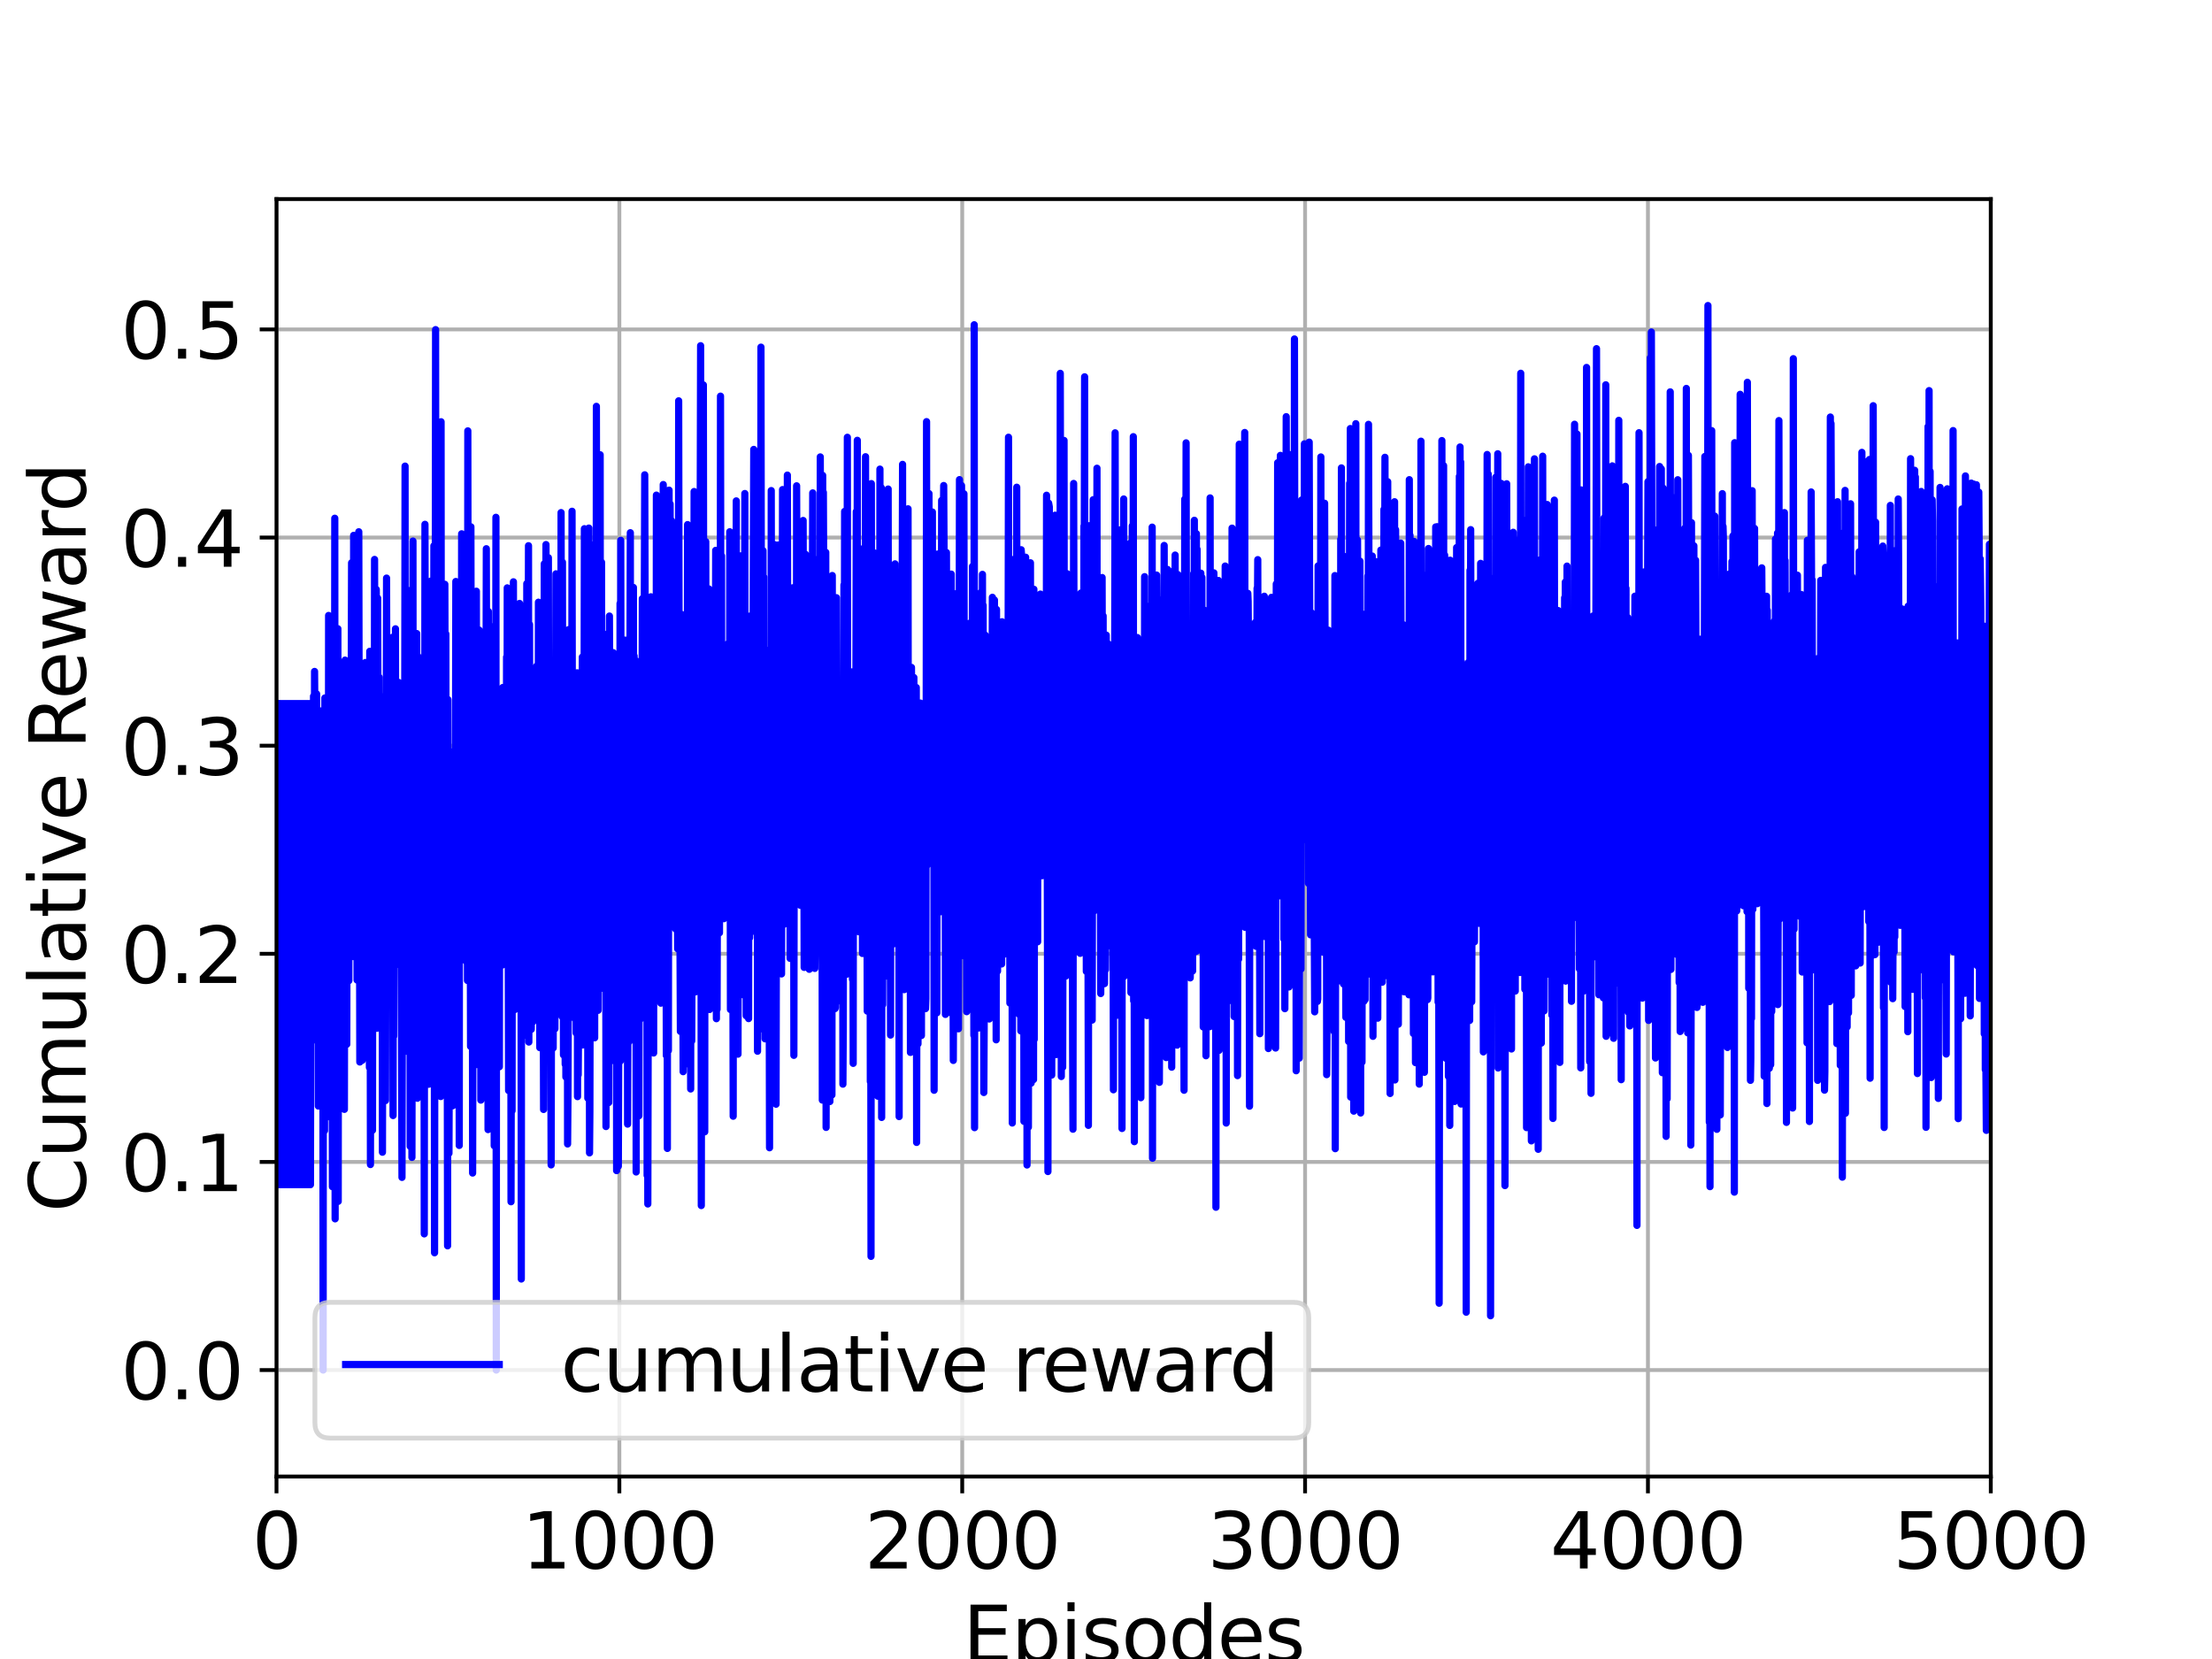 <?xml version="1.0" encoding="utf-8" standalone="no"?>
<!DOCTYPE svg PUBLIC "-//W3C//DTD SVG 1.1//EN"
  "http://www.w3.org/Graphics/SVG/1.1/DTD/svg11.dtd">
<svg xmlns:xlink="http://www.w3.org/1999/xlink" width="460.8pt" height="345.6pt" viewBox="0 0 460.8 345.6" xmlns="http://www.w3.org/2000/svg" version="1.1">
 <defs>
  <style type="text/css">*{stroke-linejoin: round; stroke-linecap: butt}</style>
 </defs>
 <g id="figure_1">
  <g id="patch_1">
   <path d="M 0 345.6 
L 460.8 345.6 
L 460.8 0 
L 0 0 
z
" style="fill: #ffffff"/>
  </g>
  <g id="axes_1">
   <g id="patch_2">
    <path d="M 57.6 307.584 
L 414.72 307.584 
L 414.72 41.472 
L 57.6 41.472 
z
" style="fill: #ffffff"/>
   </g>
   <g id="matplotlib.axis_1">
    <g id="xtick_1">
     <g id="line2d_1">
      <path d="M 57.6 307.584 
L 57.6 41.472 
" clip-path="url(#p14b470bb7b)" style="fill: none; stroke: #b0b0b0; stroke-width: 0.8; stroke-linecap: square"/>
     </g>
     <g id="line2d_2">
      <defs>
       <path id="m456d91e083" d="M 0 0 
L 0 3.5 
" style="stroke: #000000; stroke-width: 0.8"/>
      </defs>
      <g>
       <use xlink:href="#m456d91e083" x="57.6" y="307.584" style="stroke: #000000; stroke-width: 0.8"/>
      </g>
     </g>
     <g id="text_1">
      <!-- 0 -->
      <g transform="translate(52.51 326.741)scale(0.16 -0.16)">
       <defs>
        <path id="DejaVuSans-30" d="M 2034 4250 
Q 1547 4250 1301 3770 
Q 1056 3291 1056 2328 
Q 1056 1369 1301 889 
Q 1547 409 2034 409 
Q 2525 409 2770 889 
Q 3016 1369 3016 2328 
Q 3016 3291 2770 3770 
Q 2525 4250 2034 4250 
z
M 2034 4750 
Q 2819 4750 3233 4129 
Q 3647 3509 3647 2328 
Q 3647 1150 3233 529 
Q 2819 -91 2034 -91 
Q 1250 -91 836 529 
Q 422 1150 422 2328 
Q 422 3509 836 4129 
Q 1250 4750 2034 4750 
z
" transform="scale(0.016)"/>
       </defs>
       <use xlink:href="#DejaVuSans-30"/>
      </g>
     </g>
    </g>
    <g id="xtick_2">
     <g id="line2d_3">
      <path d="M 129.024 307.584 
L 129.024 41.472 
" clip-path="url(#p14b470bb7b)" style="fill: none; stroke: #b0b0b0; stroke-width: 0.8; stroke-linecap: square"/>
     </g>
     <g id="line2d_4">
      <g>
       <use xlink:href="#m456d91e083" x="129.024" y="307.584" style="stroke: #000000; stroke-width: 0.8"/>
      </g>
     </g>
     <g id="text_2">
      <!-- 1000 -->
      <g transform="translate(108.664 326.741)scale(0.16 -0.16)">
       <defs>
        <path id="DejaVuSans-31" d="M 794 531 
L 1825 531 
L 1825 4091 
L 703 3866 
L 703 4441 
L 1819 4666 
L 2450 4666 
L 2450 531 
L 3481 531 
L 3481 0 
L 794 0 
L 794 531 
z
" transform="scale(0.016)"/>
       </defs>
       <use xlink:href="#DejaVuSans-31"/>
       <use xlink:href="#DejaVuSans-30" x="63.623"/>
       <use xlink:href="#DejaVuSans-30" x="127.246"/>
       <use xlink:href="#DejaVuSans-30" x="190.869"/>
      </g>
     </g>
    </g>
    <g id="xtick_3">
     <g id="line2d_5">
      <path d="M 200.448 307.584 
L 200.448 41.472 
" clip-path="url(#p14b470bb7b)" style="fill: none; stroke: #b0b0b0; stroke-width: 0.8; stroke-linecap: square"/>
     </g>
     <g id="line2d_6">
      <g>
       <use xlink:href="#m456d91e083" x="200.448" y="307.584" style="stroke: #000000; stroke-width: 0.8"/>
      </g>
     </g>
     <g id="text_3">
      <!-- 2000 -->
      <g transform="translate(180.088 326.741)scale(0.16 -0.16)">
       <defs>
        <path id="DejaVuSans-32" d="M 1228 531 
L 3431 531 
L 3431 0 
L 469 0 
L 469 531 
Q 828 903 1448 1529 
Q 2069 2156 2228 2338 
Q 2531 2678 2651 2914 
Q 2772 3150 2772 3378 
Q 2772 3750 2511 3984 
Q 2250 4219 1831 4219 
Q 1534 4219 1204 4116 
Q 875 4013 500 3803 
L 500 4441 
Q 881 4594 1212 4672 
Q 1544 4750 1819 4750 
Q 2544 4750 2975 4387 
Q 3406 4025 3406 3419 
Q 3406 3131 3298 2873 
Q 3191 2616 2906 2266 
Q 2828 2175 2409 1742 
Q 1991 1309 1228 531 
z
" transform="scale(0.016)"/>
       </defs>
       <use xlink:href="#DejaVuSans-32"/>
       <use xlink:href="#DejaVuSans-30" x="63.623"/>
       <use xlink:href="#DejaVuSans-30" x="127.246"/>
       <use xlink:href="#DejaVuSans-30" x="190.869"/>
      </g>
     </g>
    </g>
    <g id="xtick_4">
     <g id="line2d_7">
      <path d="M 271.872 307.584 
L 271.872 41.472 
" clip-path="url(#p14b470bb7b)" style="fill: none; stroke: #b0b0b0; stroke-width: 0.8; stroke-linecap: square"/>
     </g>
     <g id="line2d_8">
      <g>
       <use xlink:href="#m456d91e083" x="271.872" y="307.584" style="stroke: #000000; stroke-width: 0.8"/>
      </g>
     </g>
     <g id="text_4">
      <!-- 3000 -->
      <g transform="translate(251.512 326.741)scale(0.16 -0.16)">
       <defs>
        <path id="DejaVuSans-33" d="M 2597 2516 
Q 3050 2419 3304 2112 
Q 3559 1806 3559 1356 
Q 3559 666 3084 287 
Q 2609 -91 1734 -91 
Q 1441 -91 1130 -33 
Q 819 25 488 141 
L 488 750 
Q 750 597 1062 519 
Q 1375 441 1716 441 
Q 2309 441 2620 675 
Q 2931 909 2931 1356 
Q 2931 1769 2642 2001 
Q 2353 2234 1838 2234 
L 1294 2234 
L 1294 2753 
L 1863 2753 
Q 2328 2753 2575 2939 
Q 2822 3125 2822 3475 
Q 2822 3834 2567 4026 
Q 2313 4219 1838 4219 
Q 1578 4219 1281 4162 
Q 984 4106 628 3988 
L 628 4550 
Q 988 4650 1302 4700 
Q 1616 4750 1894 4750 
Q 2613 4750 3031 4423 
Q 3450 4097 3450 3541 
Q 3450 3153 3228 2886 
Q 3006 2619 2597 2516 
z
" transform="scale(0.016)"/>
       </defs>
       <use xlink:href="#DejaVuSans-33"/>
       <use xlink:href="#DejaVuSans-30" x="63.623"/>
       <use xlink:href="#DejaVuSans-30" x="127.246"/>
       <use xlink:href="#DejaVuSans-30" x="190.869"/>
      </g>
     </g>
    </g>
    <g id="xtick_5">
     <g id="line2d_9">
      <path d="M 343.296 307.584 
L 343.296 41.472 
" clip-path="url(#p14b470bb7b)" style="fill: none; stroke: #b0b0b0; stroke-width: 0.8; stroke-linecap: square"/>
     </g>
     <g id="line2d_10">
      <g>
       <use xlink:href="#m456d91e083" x="343.296" y="307.584" style="stroke: #000000; stroke-width: 0.8"/>
      </g>
     </g>
     <g id="text_5">
      <!-- 4000 -->
      <g transform="translate(322.936 326.741)scale(0.16 -0.16)">
       <defs>
        <path id="DejaVuSans-34" d="M 2419 4116 
L 825 1625 
L 2419 1625 
L 2419 4116 
z
M 2253 4666 
L 3047 4666 
L 3047 1625 
L 3713 1625 
L 3713 1100 
L 3047 1100 
L 3047 0 
L 2419 0 
L 2419 1100 
L 313 1100 
L 313 1709 
L 2253 4666 
z
" transform="scale(0.016)"/>
       </defs>
       <use xlink:href="#DejaVuSans-34"/>
       <use xlink:href="#DejaVuSans-30" x="63.623"/>
       <use xlink:href="#DejaVuSans-30" x="127.246"/>
       <use xlink:href="#DejaVuSans-30" x="190.869"/>
      </g>
     </g>
    </g>
    <g id="xtick_6">
     <g id="line2d_11">
      <path d="M 414.72 307.584 
L 414.72 41.472 
" clip-path="url(#p14b470bb7b)" style="fill: none; stroke: #b0b0b0; stroke-width: 0.8; stroke-linecap: square"/>
     </g>
     <g id="line2d_12">
      <g>
       <use xlink:href="#m456d91e083" x="414.72" y="307.584" style="stroke: #000000; stroke-width: 0.8"/>
      </g>
     </g>
     <g id="text_6">
      <!-- 5000 -->
      <g transform="translate(394.36 326.741)scale(0.16 -0.16)">
       <defs>
        <path id="DejaVuSans-35" d="M 691 4666 
L 3169 4666 
L 3169 4134 
L 1269 4134 
L 1269 2991 
Q 1406 3038 1543 3061 
Q 1681 3084 1819 3084 
Q 2600 3084 3056 2656 
Q 3513 2228 3513 1497 
Q 3513 744 3044 326 
Q 2575 -91 1722 -91 
Q 1428 -91 1123 -41 
Q 819 9 494 109 
L 494 744 
Q 775 591 1075 516 
Q 1375 441 1709 441 
Q 2250 441 2565 725 
Q 2881 1009 2881 1497 
Q 2881 1984 2565 2268 
Q 2250 2553 1709 2553 
Q 1456 2553 1204 2497 
Q 953 2441 691 2322 
L 691 4666 
z
" transform="scale(0.016)"/>
       </defs>
       <use xlink:href="#DejaVuSans-35"/>
       <use xlink:href="#DejaVuSans-30" x="63.623"/>
       <use xlink:href="#DejaVuSans-30" x="127.246"/>
       <use xlink:href="#DejaVuSans-30" x="190.869"/>
      </g>
     </g>
    </g>
    <g id="text_7">
     <!-- Episodes -->
     <g transform="translate(200.572 346.226)scale(0.16 -0.16)">
      <defs>
       <path id="DejaVuSans-45" d="M 628 4666 
L 3578 4666 
L 3578 4134 
L 1259 4134 
L 1259 2753 
L 3481 2753 
L 3481 2222 
L 1259 2222 
L 1259 531 
L 3634 531 
L 3634 0 
L 628 0 
L 628 4666 
z
" transform="scale(0.016)"/>
       <path id="DejaVuSans-70" d="M 1159 525 
L 1159 -1331 
L 581 -1331 
L 581 3500 
L 1159 3500 
L 1159 2969 
Q 1341 3281 1617 3432 
Q 1894 3584 2278 3584 
Q 2916 3584 3314 3078 
Q 3713 2572 3713 1747 
Q 3713 922 3314 415 
Q 2916 -91 2278 -91 
Q 1894 -91 1617 61 
Q 1341 213 1159 525 
z
M 3116 1747 
Q 3116 2381 2855 2742 
Q 2594 3103 2138 3103 
Q 1681 3103 1420 2742 
Q 1159 2381 1159 1747 
Q 1159 1113 1420 752 
Q 1681 391 2138 391 
Q 2594 391 2855 752 
Q 3116 1113 3116 1747 
z
" transform="scale(0.016)"/>
       <path id="DejaVuSans-69" d="M 603 3500 
L 1178 3500 
L 1178 0 
L 603 0 
L 603 3500 
z
M 603 4863 
L 1178 4863 
L 1178 4134 
L 603 4134 
L 603 4863 
z
" transform="scale(0.016)"/>
       <path id="DejaVuSans-73" d="M 2834 3397 
L 2834 2853 
Q 2591 2978 2328 3040 
Q 2066 3103 1784 3103 
Q 1356 3103 1142 2972 
Q 928 2841 928 2578 
Q 928 2378 1081 2264 
Q 1234 2150 1697 2047 
L 1894 2003 
Q 2506 1872 2764 1633 
Q 3022 1394 3022 966 
Q 3022 478 2636 193 
Q 2250 -91 1575 -91 
Q 1294 -91 989 -36 
Q 684 19 347 128 
L 347 722 
Q 666 556 975 473 
Q 1284 391 1588 391 
Q 1994 391 2212 530 
Q 2431 669 2431 922 
Q 2431 1156 2273 1281 
Q 2116 1406 1581 1522 
L 1381 1569 
Q 847 1681 609 1914 
Q 372 2147 372 2553 
Q 372 3047 722 3315 
Q 1072 3584 1716 3584 
Q 2034 3584 2315 3537 
Q 2597 3491 2834 3397 
z
" transform="scale(0.016)"/>
       <path id="DejaVuSans-6f" d="M 1959 3097 
Q 1497 3097 1228 2736 
Q 959 2375 959 1747 
Q 959 1119 1226 758 
Q 1494 397 1959 397 
Q 2419 397 2687 759 
Q 2956 1122 2956 1747 
Q 2956 2369 2687 2733 
Q 2419 3097 1959 3097 
z
M 1959 3584 
Q 2709 3584 3137 3096 
Q 3566 2609 3566 1747 
Q 3566 888 3137 398 
Q 2709 -91 1959 -91 
Q 1206 -91 779 398 
Q 353 888 353 1747 
Q 353 2609 779 3096 
Q 1206 3584 1959 3584 
z
" transform="scale(0.016)"/>
       <path id="DejaVuSans-64" d="M 2906 2969 
L 2906 4863 
L 3481 4863 
L 3481 0 
L 2906 0 
L 2906 525 
Q 2725 213 2448 61 
Q 2172 -91 1784 -91 
Q 1150 -91 751 415 
Q 353 922 353 1747 
Q 353 2572 751 3078 
Q 1150 3584 1784 3584 
Q 2172 3584 2448 3432 
Q 2725 3281 2906 2969 
z
M 947 1747 
Q 947 1113 1208 752 
Q 1469 391 1925 391 
Q 2381 391 2643 752 
Q 2906 1113 2906 1747 
Q 2906 2381 2643 2742 
Q 2381 3103 1925 3103 
Q 1469 3103 1208 2742 
Q 947 2381 947 1747 
z
" transform="scale(0.016)"/>
       <path id="DejaVuSans-65" d="M 3597 1894 
L 3597 1613 
L 953 1613 
Q 991 1019 1311 708 
Q 1631 397 2203 397 
Q 2534 397 2845 478 
Q 3156 559 3463 722 
L 3463 178 
Q 3153 47 2828 -22 
Q 2503 -91 2169 -91 
Q 1331 -91 842 396 
Q 353 884 353 1716 
Q 353 2575 817 3079 
Q 1281 3584 2069 3584 
Q 2775 3584 3186 3129 
Q 3597 2675 3597 1894 
z
M 3022 2063 
Q 3016 2534 2758 2815 
Q 2500 3097 2075 3097 
Q 1594 3097 1305 2825 
Q 1016 2553 972 2059 
L 3022 2063 
z
" transform="scale(0.016)"/>
      </defs>
      <use xlink:href="#DejaVuSans-45"/>
      <use xlink:href="#DejaVuSans-70" x="63.184"/>
      <use xlink:href="#DejaVuSans-69" x="126.66"/>
      <use xlink:href="#DejaVuSans-73" x="154.443"/>
      <use xlink:href="#DejaVuSans-6f" x="206.543"/>
      <use xlink:href="#DejaVuSans-64" x="267.725"/>
      <use xlink:href="#DejaVuSans-65" x="331.201"/>
      <use xlink:href="#DejaVuSans-73" x="392.725"/>
     </g>
    </g>
   </g>
   <g id="matplotlib.axis_2">
    <g id="ytick_1">
     <g id="line2d_13">
      <path d="M 57.6 285.408 
L 414.72 285.408 
" clip-path="url(#p14b470bb7b)" style="fill: none; stroke: #b0b0b0; stroke-width: 0.8; stroke-linecap: square"/>
     </g>
     <g id="line2d_14">
      <defs>
       <path id="md2d8da5f7c" d="M 0 0 
L -3.5 0 
" style="stroke: #000000; stroke-width: 0.8"/>
      </defs>
      <g>
       <use xlink:href="#md2d8da5f7c" x="57.6" y="285.408" style="stroke: #000000; stroke-width: 0.8"/>
      </g>
     </g>
     <g id="text_8">
      <!-- 0.0 -->
      <g transform="translate(25.155 291.487)scale(0.16 -0.16)">
       <defs>
        <path id="DejaVuSans-2e" d="M 684 794 
L 1344 794 
L 1344 0 
L 684 0 
L 684 794 
z
" transform="scale(0.016)"/>
       </defs>
       <use xlink:href="#DejaVuSans-30"/>
       <use xlink:href="#DejaVuSans-2e" x="63.623"/>
       <use xlink:href="#DejaVuSans-30" x="95.41"/>
      </g>
     </g>
    </g>
    <g id="ytick_2">
     <g id="line2d_15">
      <path d="M 57.6 242.051 
L 414.72 242.051 
" clip-path="url(#p14b470bb7b)" style="fill: none; stroke: #b0b0b0; stroke-width: 0.8; stroke-linecap: square"/>
     </g>
     <g id="line2d_16">
      <g>
       <use xlink:href="#md2d8da5f7c" x="57.6" y="242.051" style="stroke: #000000; stroke-width: 0.8"/>
      </g>
     </g>
     <g id="text_9">
      <!-- 0.1 -->
      <g transform="translate(25.155 248.13)scale(0.16 -0.16)">
       <use xlink:href="#DejaVuSans-30"/>
       <use xlink:href="#DejaVuSans-2e" x="63.623"/>
       <use xlink:href="#DejaVuSans-31" x="95.41"/>
      </g>
     </g>
    </g>
    <g id="ytick_3">
     <g id="line2d_17">
      <path d="M 57.6 198.694 
L 414.72 198.694 
" clip-path="url(#p14b470bb7b)" style="fill: none; stroke: #b0b0b0; stroke-width: 0.8; stroke-linecap: square"/>
     </g>
     <g id="line2d_18">
      <g>
       <use xlink:href="#md2d8da5f7c" x="57.6" y="198.694" style="stroke: #000000; stroke-width: 0.8"/>
      </g>
     </g>
     <g id="text_10">
      <!-- 0.2 -->
      <g transform="translate(25.155 204.773)scale(0.16 -0.16)">
       <use xlink:href="#DejaVuSans-30"/>
       <use xlink:href="#DejaVuSans-2e" x="63.623"/>
       <use xlink:href="#DejaVuSans-32" x="95.41"/>
      </g>
     </g>
    </g>
    <g id="ytick_4">
     <g id="line2d_19">
      <path d="M 57.6 155.338 
L 414.72 155.338 
" clip-path="url(#p14b470bb7b)" style="fill: none; stroke: #b0b0b0; stroke-width: 0.8; stroke-linecap: square"/>
     </g>
     <g id="line2d_20">
      <g>
       <use xlink:href="#md2d8da5f7c" x="57.6" y="155.338" style="stroke: #000000; stroke-width: 0.8"/>
      </g>
     </g>
     <g id="text_11">
      <!-- 0.3 -->
      <g transform="translate(25.155 161.416)scale(0.16 -0.16)">
       <use xlink:href="#DejaVuSans-30"/>
       <use xlink:href="#DejaVuSans-2e" x="63.623"/>
       <use xlink:href="#DejaVuSans-33" x="95.41"/>
      </g>
     </g>
    </g>
    <g id="ytick_5">
     <g id="line2d_21">
      <path d="M 57.6 111.981 
L 414.72 111.981 
" clip-path="url(#p14b470bb7b)" style="fill: none; stroke: #b0b0b0; stroke-width: 0.8; stroke-linecap: square"/>
     </g>
     <g id="line2d_22">
      <g>
       <use xlink:href="#md2d8da5f7c" x="57.6" y="111.981" style="stroke: #000000; stroke-width: 0.8"/>
      </g>
     </g>
     <g id="text_12">
      <!-- 0.4 -->
      <g transform="translate(25.155 118.06)scale(0.16 -0.16)">
       <use xlink:href="#DejaVuSans-30"/>
       <use xlink:href="#DejaVuSans-2e" x="63.623"/>
       <use xlink:href="#DejaVuSans-34" x="95.41"/>
      </g>
     </g>
    </g>
    <g id="ytick_6">
     <g id="line2d_23">
      <path d="M 57.6 68.624 
L 414.72 68.624 
" clip-path="url(#p14b470bb7b)" style="fill: none; stroke: #b0b0b0; stroke-width: 0.8; stroke-linecap: square"/>
     </g>
     <g id="line2d_24">
      <g>
       <use xlink:href="#md2d8da5f7c" x="57.6" y="68.624" style="stroke: #000000; stroke-width: 0.8"/>
      </g>
     </g>
     <g id="text_13">
      <!-- 0.5 -->
      <g transform="translate(25.155 74.703)scale(0.16 -0.16)">
       <use xlink:href="#DejaVuSans-30"/>
       <use xlink:href="#DejaVuSans-2e" x="63.623"/>
       <use xlink:href="#DejaVuSans-35" x="95.41"/>
      </g>
     </g>
    </g>
    <g id="text_14">
     <!-- Cumulative Reward -->
     <g transform="translate(17.828 252.524)rotate(-90)scale(0.16 -0.16)">
      <defs>
       <path id="DejaVuSans-43" d="M 4122 4306 
L 4122 3641 
Q 3803 3938 3442 4084 
Q 3081 4231 2675 4231 
Q 1875 4231 1450 3742 
Q 1025 3253 1025 2328 
Q 1025 1406 1450 917 
Q 1875 428 2675 428 
Q 3081 428 3442 575 
Q 3803 722 4122 1019 
L 4122 359 
Q 3791 134 3420 21 
Q 3050 -91 2638 -91 
Q 1578 -91 968 557 
Q 359 1206 359 2328 
Q 359 3453 968 4101 
Q 1578 4750 2638 4750 
Q 3056 4750 3426 4639 
Q 3797 4528 4122 4306 
z
" transform="scale(0.016)"/>
       <path id="DejaVuSans-75" d="M 544 1381 
L 544 3500 
L 1119 3500 
L 1119 1403 
Q 1119 906 1312 657 
Q 1506 409 1894 409 
Q 2359 409 2629 706 
Q 2900 1003 2900 1516 
L 2900 3500 
L 3475 3500 
L 3475 0 
L 2900 0 
L 2900 538 
Q 2691 219 2414 64 
Q 2138 -91 1772 -91 
Q 1169 -91 856 284 
Q 544 659 544 1381 
z
M 1991 3584 
L 1991 3584 
z
" transform="scale(0.016)"/>
       <path id="DejaVuSans-6d" d="M 3328 2828 
Q 3544 3216 3844 3400 
Q 4144 3584 4550 3584 
Q 5097 3584 5394 3201 
Q 5691 2819 5691 2113 
L 5691 0 
L 5113 0 
L 5113 2094 
Q 5113 2597 4934 2840 
Q 4756 3084 4391 3084 
Q 3944 3084 3684 2787 
Q 3425 2491 3425 1978 
L 3425 0 
L 2847 0 
L 2847 2094 
Q 2847 2600 2669 2842 
Q 2491 3084 2119 3084 
Q 1678 3084 1418 2786 
Q 1159 2488 1159 1978 
L 1159 0 
L 581 0 
L 581 3500 
L 1159 3500 
L 1159 2956 
Q 1356 3278 1631 3431 
Q 1906 3584 2284 3584 
Q 2666 3584 2933 3390 
Q 3200 3197 3328 2828 
z
" transform="scale(0.016)"/>
       <path id="DejaVuSans-6c" d="M 603 4863 
L 1178 4863 
L 1178 0 
L 603 0 
L 603 4863 
z
" transform="scale(0.016)"/>
       <path id="DejaVuSans-61" d="M 2194 1759 
Q 1497 1759 1228 1600 
Q 959 1441 959 1056 
Q 959 750 1161 570 
Q 1363 391 1709 391 
Q 2188 391 2477 730 
Q 2766 1069 2766 1631 
L 2766 1759 
L 2194 1759 
z
M 3341 1997 
L 3341 0 
L 2766 0 
L 2766 531 
Q 2569 213 2275 61 
Q 1981 -91 1556 -91 
Q 1019 -91 701 211 
Q 384 513 384 1019 
Q 384 1609 779 1909 
Q 1175 2209 1959 2209 
L 2766 2209 
L 2766 2266 
Q 2766 2663 2505 2880 
Q 2244 3097 1772 3097 
Q 1472 3097 1187 3025 
Q 903 2953 641 2809 
L 641 3341 
Q 956 3463 1253 3523 
Q 1550 3584 1831 3584 
Q 2591 3584 2966 3190 
Q 3341 2797 3341 1997 
z
" transform="scale(0.016)"/>
       <path id="DejaVuSans-74" d="M 1172 4494 
L 1172 3500 
L 2356 3500 
L 2356 3053 
L 1172 3053 
L 1172 1153 
Q 1172 725 1289 603 
Q 1406 481 1766 481 
L 2356 481 
L 2356 0 
L 1766 0 
Q 1100 0 847 248 
Q 594 497 594 1153 
L 594 3053 
L 172 3053 
L 172 3500 
L 594 3500 
L 594 4494 
L 1172 4494 
z
" transform="scale(0.016)"/>
       <path id="DejaVuSans-76" d="M 191 3500 
L 800 3500 
L 1894 563 
L 2988 3500 
L 3597 3500 
L 2284 0 
L 1503 0 
L 191 3500 
z
" transform="scale(0.016)"/>
       <path id="DejaVuSans-20" transform="scale(0.016)"/>
       <path id="DejaVuSans-52" d="M 2841 2188 
Q 3044 2119 3236 1894 
Q 3428 1669 3622 1275 
L 4263 0 
L 3584 0 
L 2988 1197 
Q 2756 1666 2539 1819 
Q 2322 1972 1947 1972 
L 1259 1972 
L 1259 0 
L 628 0 
L 628 4666 
L 2053 4666 
Q 2853 4666 3247 4331 
Q 3641 3997 3641 3322 
Q 3641 2881 3436 2590 
Q 3231 2300 2841 2188 
z
M 1259 4147 
L 1259 2491 
L 2053 2491 
Q 2509 2491 2742 2702 
Q 2975 2913 2975 3322 
Q 2975 3731 2742 3939 
Q 2509 4147 2053 4147 
L 1259 4147 
z
" transform="scale(0.016)"/>
       <path id="DejaVuSans-77" d="M 269 3500 
L 844 3500 
L 1563 769 
L 2278 3500 
L 2956 3500 
L 3675 769 
L 4391 3500 
L 4966 3500 
L 4050 0 
L 3372 0 
L 2619 2869 
L 1863 0 
L 1184 0 
L 269 3500 
z
" transform="scale(0.016)"/>
       <path id="DejaVuSans-72" d="M 2631 2963 
Q 2534 3019 2420 3045 
Q 2306 3072 2169 3072 
Q 1681 3072 1420 2755 
Q 1159 2438 1159 1844 
L 1159 0 
L 581 0 
L 581 3500 
L 1159 3500 
L 1159 2956 
Q 1341 3275 1631 3429 
Q 1922 3584 2338 3584 
Q 2397 3584 2469 3576 
Q 2541 3569 2628 3553 
L 2631 2963 
z
" transform="scale(0.016)"/>
      </defs>
      <use xlink:href="#DejaVuSans-43"/>
      <use xlink:href="#DejaVuSans-75" x="69.824"/>
      <use xlink:href="#DejaVuSans-6d" x="133.203"/>
      <use xlink:href="#DejaVuSans-75" x="230.615"/>
      <use xlink:href="#DejaVuSans-6c" x="293.994"/>
      <use xlink:href="#DejaVuSans-61" x="321.777"/>
      <use xlink:href="#DejaVuSans-74" x="383.057"/>
      <use xlink:href="#DejaVuSans-69" x="422.266"/>
      <use xlink:href="#DejaVuSans-76" x="450.049"/>
      <use xlink:href="#DejaVuSans-65" x="509.229"/>
      <use xlink:href="#DejaVuSans-20" x="570.752"/>
      <use xlink:href="#DejaVuSans-52" x="602.539"/>
      <use xlink:href="#DejaVuSans-65" x="667.521"/>
      <use xlink:href="#DejaVuSans-77" x="729.045"/>
      <use xlink:href="#DejaVuSans-61" x="810.832"/>
      <use xlink:href="#DejaVuSans-72" x="872.111"/>
      <use xlink:href="#DejaVuSans-64" x="911.475"/>
     </g>
    </g>
   </g>
   <g id="line2d_25">
    <path d="M 57.6 146.562 
L 57.671 245.199 
L 57.743 218.229 
L 57.814 246.788 
L 57.886 146.562 
L 57.957 245.199 
L 58.029 218.229 
L 58.1 246.788 
L 58.171 146.562 
L 58.243 245.199 
L 58.314 218.229 
L 58.386 246.788 
L 58.457 146.562 
L 58.529 245.199 
L 58.6 218.229 
L 58.671 246.788 
L 58.743 146.562 
L 58.814 245.199 
L 58.886 218.229 
L 58.957 246.788 
L 59.028 146.562 
L 59.1 245.199 
L 59.171 218.229 
L 59.243 246.788 
L 59.314 146.562 
L 59.386 245.199 
L 59.457 218.229 
L 59.528 246.788 
L 59.6 146.562 
L 59.671 245.199 
L 59.743 218.229 
L 59.814 246.788 
L 59.886 146.562 
L 59.957 245.199 
L 60.028 218.229 
L 60.1 246.788 
L 60.171 146.562 
L 60.243 245.199 
L 60.314 218.229 
L 60.386 246.788 
L 60.457 146.562 
L 60.528 245.199 
L 60.6 218.229 
L 60.671 246.788 
L 60.743 146.562 
L 60.814 245.199 
L 60.886 218.229 
L 60.957 246.788 
L 61.028 146.562 
L 61.1 245.199 
L 61.171 218.229 
L 61.243 246.788 
L 61.314 146.562 
L 61.385 245.199 
L 61.457 218.229 
L 61.528 246.788 
L 61.6 146.562 
L 61.671 245.199 
L 61.743 218.229 
L 61.814 246.788 
L 61.885 146.562 
L 61.957 245.199 
L 62.028 218.229 
L 62.1 246.788 
L 62.171 146.562 
L 62.243 245.199 
L 62.314 218.229 
L 62.385 246.788 
L 62.457 146.562 
L 62.528 245.199 
L 62.6 218.229 
L 62.671 246.788 
L 62.743 146.562 
L 62.814 245.199 
L 62.885 218.229 
L 62.957 246.788 
L 63.028 146.562 
L 63.1 245.199 
L 63.171 218.229 
L 63.242 246.788 
L 63.314 146.562 
L 63.385 245.199 
L 63.457 218.229 
L 63.528 246.788 
L 63.6 146.562 
L 63.671 245.199 
L 63.742 218.229 
L 63.814 246.788 
L 63.885 146.562 
L 63.957 245.199 
L 64.028 218.229 
L 64.1 246.788 
L 64.171 146.562 
L 64.242 245.199 
L 64.314 218.229 
L 64.385 246.788 
L 64.457 146.562 
L 64.528 245.199 
L 64.6 218.229 
L 64.671 246.788 
L 64.814 175.883 
L 64.885 181.325 
L 64.957 154.455 
L 65.028 161.11 
L 65.242 216.667 
L 65.314 145.026 
L 65.385 151.275 
L 65.457 189.968 
L 65.528 139.873 
L 65.599 148.932 
L 65.671 161.251 
L 65.742 209.27 
L 65.814 194.093 
L 65.957 144.558 
L 66.099 191.038 
L 66.171 172.488 
L 66.242 155.52 
L 66.314 230.409 
L 66.528 152.666 
L 66.671 178.862 
L 66.742 148.099 
L 66.885 224.082 
L 67.099 176.465 
L 67.242 180.007 
L 67.314 285.408 
L 67.385 171.386 
L 67.457 205.042 
L 67.528 150.86 
L 67.599 235.545 
L 67.671 145.396 
L 67.742 161.307 
L 67.814 156.544 
L 67.885 217.418 
L 67.956 204.009 
L 68.099 213.169 
L 68.171 210.264 
L 68.242 213.227 
L 68.314 166.588 
L 68.385 206.634 
L 68.456 128.212 
L 68.599 232.646 
L 68.671 161.592 
L 68.742 203.311 
L 68.814 155.731 
L 68.885 156.238 
L 68.956 150.734 
L 69.028 226.755 
L 69.099 129.579 
L 69.171 174.425 
L 69.242 247.211 
L 69.314 172.464 
L 69.385 178.531 
L 69.456 168.047 
L 69.528 132.241 
L 69.671 182.359 
L 69.742 107.958 
L 69.814 253.906 
L 69.885 174.627 
L 69.956 138.097 
L 70.099 211.099 
L 70.171 174.709 
L 70.242 141.563 
L 70.313 174.917 
L 70.385 130.972 
L 70.456 250.264 
L 70.528 160.075 
L 70.599 163.948 
L 70.671 181.475 
L 70.742 165.113 
L 70.885 223.624 
L 70.956 151.254 
L 71.028 185.229 
L 71.242 200.614 
L 71.313 144.028 
L 71.385 210.439 
L 71.456 187.181 
L 71.528 180.302 
L 71.599 149.829 
L 71.742 231.1 
L 71.885 137.511 
L 71.956 203.161 
L 72.028 165.375 
L 72.099 203.307 
L 72.17 190.566 
L 72.242 217.542 
L 72.313 175.147 
L 72.385 195.136 
L 72.456 176.752 
L 72.67 204.297 
L 72.742 155.95 
L 72.813 187.21 
L 72.885 143.357 
L 72.956 156.851 
L 73.028 139.427 
L 73.099 165.922 
L 73.242 117.249 
L 73.313 171.211 
L 73.385 154.062 
L 73.599 199.264 
L 73.67 111.523 
L 73.742 191.59 
L 73.813 153.145 
L 73.956 197.376 
L 74.028 132.028 
L 74.099 166.584 
L 74.17 168.584 
L 74.242 161.079 
L 74.313 166.067 
L 74.385 204.158 
L 74.456 144.501 
L 74.527 191.19 
L 74.742 110.777 
L 74.956 221.233 
L 75.027 145.212 
L 75.099 179.089 
L 75.17 211.502 
L 75.242 159.585 
L 75.313 191.043 
L 75.385 153.768 
L 75.456 220.891 
L 75.527 211.195 
L 75.599 207.586 
L 75.67 213.228 
L 75.742 148.745 
L 75.813 218.949 
L 75.885 145.444 
L 75.956 215.799 
L 76.099 138.021 
L 76.313 195.419 
L 76.385 173.053 
L 76.456 207.293 
L 76.527 159.389 
L 76.599 190.045 
L 76.67 142.773 
L 76.742 174.428 
L 76.813 163.553 
L 76.884 174.075 
L 76.956 222.367 
L 77.027 135.68 
L 77.17 242.596 
L 77.313 151.592 
L 77.384 214.221 
L 77.456 148.049 
L 77.599 235.454 
L 77.67 151.367 
L 77.742 164.859 
L 77.813 137.028 
L 77.956 185.048 
L 78.027 116.541 
L 78.099 143.549 
L 78.242 194.477 
L 78.384 122.792 
L 78.456 136.683 
L 78.527 214.214 
L 78.67 124.592 
L 78.813 181.705 
L 78.884 175.035 
L 78.956 141.057 
L 79.027 182.178 
L 79.099 175.952 
L 79.17 186.515 
L 79.241 184.386 
L 79.313 145.596 
L 79.384 203.922 
L 79.456 145.103 
L 79.527 194.424 
L 79.599 149.836 
L 79.67 240.029 
L 79.813 163.569 
L 79.884 159.466 
L 79.956 165.19 
L 80.027 218.965 
L 80.099 163.013 
L 80.17 191.345 
L 80.313 229.264 
L 80.527 120.425 
L 80.741 207.998 
L 80.956 146.968 
L 81.027 145.347 
L 81.17 207.969 
L 81.313 148.917 
L 81.384 176.089 
L 81.456 153.172 
L 81.527 178.763 
L 81.741 132.769 
L 81.884 232.389 
L 81.956 181.85 
L 82.027 215.84 
L 82.17 147.739 
L 82.241 181.848 
L 82.313 162.921 
L 82.384 130.991 
L 82.456 175.056 
L 82.527 160.799 
L 82.741 200.895 
L 82.884 148.342 
L 82.956 177.351 
L 83.027 142.151 
L 83.17 190.731 
L 83.241 167.12 
L 83.313 191.52 
L 83.384 186.124 
L 83.455 185.783 
L 83.527 180.26 
L 83.741 245.272 
L 83.955 144.554 
L 84.027 187.618 
L 84.098 145.581 
L 84.241 199.894 
L 84.384 97.101 
L 84.455 215.206 
L 84.527 178.939 
L 84.598 218.988 
L 84.67 122.799 
L 84.741 172.31 
L 84.884 129.522 
L 85.098 207.251 
L 85.17 192.111 
L 85.241 193.067 
L 85.384 185.732 
L 85.455 238.813 
L 85.598 133.171 
L 85.67 211.954 
L 85.741 149.007 
L 85.812 241.106 
L 85.884 198.888 
L 85.955 183.5 
L 86.027 112.711 
L 86.098 209.391 
L 86.17 199.73 
L 86.241 165.94 
L 86.312 183.383 
L 86.527 222.697 
L 86.812 131.978 
L 86.955 228.786 
L 87.027 136.687 
L 87.098 172.893 
L 87.17 200.592 
L 87.241 199.39 
L 87.312 190.816 
L 87.384 157.923 
L 87.455 216.587 
L 87.527 187.143 
L 87.598 217.367 
L 87.67 209.329 
L 87.741 170.403 
L 87.812 205.095 
L 88.027 151.352 
L 88.241 213.019 
L 88.312 175.731 
L 88.384 257.04 
L 88.527 109.227 
L 88.741 195.956 
L 88.812 125.394 
L 88.884 148.007 
L 88.955 139.838 
L 89.027 222.926 
L 89.169 149.583 
L 89.312 225.872 
L 89.384 157.813 
L 89.455 168.217 
L 89.527 212.449 
L 89.598 210.459 
L 89.741 121.054 
L 89.812 187.571 
L 89.884 173.666 
L 90.098 121.618 
L 90.169 137.464 
L 90.241 200.31 
L 90.384 113.696 
L 90.526 260.974 
L 90.741 68.667 
L 90.812 161.79 
L 90.884 156.064 
L 90.955 130.126 
L 91.026 205.006 
L 91.098 169.221 
L 91.169 198.921 
L 91.312 144.853 
L 91.384 193.366 
L 91.455 121.243 
L 91.526 213.886 
L 91.598 182.119 
L 91.741 144.299 
L 91.812 228.429 
L 91.884 87.859 
L 91.955 187.374 
L 92.026 181.478 
L 92.098 149.05 
L 92.169 191.022 
L 92.241 178.951 
L 92.383 170.989 
L 92.526 224.927 
L 92.669 121.719 
L 92.741 149.067 
L 92.812 201.564 
L 92.883 132.07 
L 92.955 221.497 
L 93.026 198.933 
L 93.098 167.239 
L 93.241 259.527 
L 93.312 145.736 
L 93.383 188.083 
L 93.455 176.993 
L 93.526 240.25 
L 93.598 220.666 
L 93.741 166.268 
L 93.883 185.096 
L 93.955 214.019 
L 94.098 156.612 
L 94.169 216.941 
L 94.241 174.673 
L 94.312 230.351 
L 94.455 161.732 
L 94.526 183.439 
L 94.598 173.348 
L 94.669 174.767 
L 94.812 211.462 
L 94.955 121.135 
L 95.098 176.644 
L 95.169 220.163 
L 95.24 143.405 
L 95.312 169.235 
L 95.383 136.868 
L 95.455 138.642 
L 95.526 221.169 
L 95.598 186.122 
L 95.669 238.616 
L 95.74 143.542 
L 95.812 172.215 
L 95.883 152.866 
L 95.955 156.226 
L 96.026 173.88 
L 96.098 168.231 
L 96.169 111.2 
L 96.24 150.225 
L 96.312 121.971 
L 96.455 199.901 
L 96.598 146.298 
L 96.812 189.93 
L 96.883 156.197 
L 96.955 166.833 
L 97.026 162.194 
L 97.169 200.322 
L 97.312 137.494 
L 97.383 204.253 
L 97.455 89.757 
L 97.597 197.768 
L 97.812 123.364 
L 98.026 217.984 
L 98.097 109.742 
L 98.24 188.284 
L 98.383 169.481 
L 98.455 244.367 
L 98.669 141.115 
L 98.812 203.584 
L 98.883 189.513 
L 98.954 195.683 
L 99.026 129.034 
L 99.097 165.313 
L 99.169 210.099 
L 99.24 123.164 
L 99.312 221.762 
L 99.383 174.062 
L 99.454 150.128 
L 99.526 187.648 
L 99.597 171.06 
L 99.669 182.835 
L 99.812 131.252 
L 99.883 198.16 
L 99.954 166.517 
L 100.097 133.865 
L 100.169 229.174 
L 100.312 139.937 
L 100.383 219.51 
L 100.454 177.483 
L 100.526 173.653 
L 100.597 219.292 
L 100.669 161.878 
L 100.74 165.865 
L 100.812 138.902 
L 100.883 224.371 
L 100.954 148.036 
L 101.026 172.267 
L 101.097 150.596 
L 101.169 186.315 
L 101.311 114.308 
L 101.526 222.637 
L 101.597 180.601 
L 101.669 235.315 
L 101.74 127.383 
L 101.811 173.84 
L 101.883 164.109 
L 101.954 201.399 
L 102.026 191.265 
L 102.097 146.673 
L 102.169 200.807 
L 102.24 165.398 
L 102.383 229.282 
L 102.526 158.525 
L 102.74 215.651 
L 102.883 130.477 
L 102.954 238.679 
L 103.097 144.208 
L 103.24 192.646 
L 103.311 107.767 
L 103.383 285.408 
L 103.454 148.857 
L 103.526 174.513 
L 103.597 194.055 
L 103.74 144.535 
L 103.811 149.336 
L 103.883 192.99 
L 103.954 165.795 
L 104.026 222.225 
L 104.097 165.258 
L 104.168 191.966 
L 104.24 161.362 
L 104.454 195.33 
L 104.668 201.025 
L 104.74 143.216 
L 104.811 193.511 
L 104.954 148.491 
L 105.026 146.627 
L 105.097 148.926 
L 105.168 195.673 
L 105.24 190.692 
L 105.311 200.52 
L 105.383 174.072 
L 105.454 197.256 
L 105.526 136.877 
L 105.597 198.774 
L 105.668 122.461 
L 105.74 146.006 
L 105.954 227.178 
L 106.097 170.999 
L 106.168 186.97 
L 106.24 182.544 
L 106.311 127.99 
L 106.383 140.64 
L 106.454 250.346 
L 106.525 215.367 
L 106.597 161.167 
L 106.668 231.393 
L 106.74 163.094 
L 106.811 195.105 
L 106.954 121.2 
L 107.025 192.114 
L 107.097 163.544 
L 107.168 130.49 
L 107.24 210.324 
L 107.311 132.942 
L 107.383 150.761 
L 107.525 159.163 
L 107.597 176.241 
L 107.74 128.325 
L 107.811 185.027 
L 107.882 142.692 
L 108.025 174.408 
L 108.097 160.056 
L 108.168 197.786 
L 108.24 125.708 
L 108.311 150.653 
L 108.382 143.709 
L 108.454 176.961 
L 108.525 144.941 
L 108.597 266.439 
L 108.668 149.906 
L 108.74 162.919 
L 108.811 137.061 
L 108.954 201.422 
L 109.168 134.494 
L 109.24 184.225 
L 109.311 145.897 
L 109.382 179.514 
L 109.454 140.123 
L 109.525 215.659 
L 109.597 181.35 
L 109.668 191.053 
L 109.74 121.573 
L 109.811 140.768 
L 109.882 199.551 
L 109.954 175.546 
L 110.097 113.681 
L 110.168 217.078 
L 110.311 130.081 
L 110.382 191.569 
L 110.454 174.92 
L 110.525 165.217 
L 110.668 214.439 
L 110.739 208.637 
L 110.811 183.072 
L 110.882 197.281 
L 110.954 188.298 
L 111.025 212.84 
L 111.097 152.008 
L 111.168 178.026 
L 111.239 145.788 
L 111.311 210.225 
L 111.382 186.145 
L 111.597 143.461 
L 111.668 157.029 
L 111.739 202.064 
L 111.811 138.748 
L 111.882 174.862 
L 111.954 165.414 
L 112.025 148.361 
L 112.097 193.788 
L 112.168 125.449 
L 112.239 161.834 
L 112.311 145.664 
L 112.454 218.249 
L 112.525 160.934 
L 112.596 186.42 
L 112.668 140.29 
L 112.739 140.608 
L 112.811 194.918 
L 112.882 161.664 
L 112.954 198.758 
L 113.025 154.403 
L 113.239 231.123 
L 113.382 117.457 
L 113.454 217.672 
L 113.525 151.448 
L 113.596 202.976 
L 113.739 113.442 
L 113.882 185.671 
L 114.025 158.884 
L 114.096 160.892 
L 114.168 156.947 
L 114.239 116.18 
L 114.311 162.998 
L 114.382 162.555 
L 114.454 157.107 
L 114.525 176.559 
L 114.596 164.703 
L 114.811 242.673 
L 115.025 143.637 
L 115.239 218.31 
L 115.382 163.342 
L 115.453 154.074 
L 115.525 154.167 
L 115.596 214.315 
L 115.811 119.538 
L 115.882 193.907 
L 115.953 148.255 
L 116.025 171.207 
L 116.096 191.03 
L 116.168 164.84 
L 116.311 206.112 
L 116.453 179.585 
L 116.596 200.011 
L 116.668 180.635 
L 116.739 198.748 
L 116.81 190.736 
L 116.882 106.783 
L 117.096 211.761 
L 117.168 117.118 
L 117.239 180.205 
L 117.31 144.755 
L 117.382 219.762 
L 117.453 214.551 
L 117.668 162.32 
L 117.739 221.705 
L 117.81 167.716 
L 117.882 224.358 
L 117.953 158.223 
L 118.025 168.747 
L 118.096 208.422 
L 118.168 145.785 
L 118.239 238.31 
L 118.31 229.053 
L 118.382 210.473 
L 118.453 131.155 
L 118.525 194.106 
L 118.596 149.984 
L 118.668 168.917 
L 118.739 182.749 
L 118.81 171.394 
L 118.882 204.133 
L 118.953 159.515 
L 119.025 181.147 
L 119.096 172.635 
L 119.167 106.503 
L 119.31 210.488 
L 119.382 151.889 
L 119.453 169.463 
L 119.525 154.308 
L 119.667 188.342 
L 119.739 182.363 
L 119.81 212.248 
L 119.882 204.951 
L 119.953 150.457 
L 120.025 215.192 
L 120.096 148.978 
L 120.167 164.052 
L 120.239 140.157 
L 120.31 228.446 
L 120.382 194.805 
L 120.453 223.907 
L 120.525 214.023 
L 120.596 210.671 
L 120.667 211.564 
L 120.81 176.782 
L 120.882 178.803 
L 120.953 184.706 
L 121.025 147.785 
L 121.167 180.654 
L 121.31 136.876 
L 121.382 217.686 
L 121.524 152.514 
L 121.596 193.928 
L 121.739 110.137 
L 121.81 199.546 
L 121.882 137.719 
L 121.953 137.748 
L 122.096 148.304 
L 122.167 202.451 
L 122.239 149.132 
L 122.31 184.887 
L 122.382 147.093 
L 122.453 228.769 
L 122.524 216.772 
L 122.667 110.009 
L 122.81 240.162 
L 122.882 231.524 
L 123.096 128.247 
L 123.167 194.739 
L 123.239 113.507 
L 123.31 148.95 
L 123.453 202.634 
L 123.524 196.083 
L 123.81 118.617 
L 123.881 216.197 
L 123.953 134.121 
L 124.024 136.916 
L 124.096 175.451 
L 124.167 172.629 
L 124.239 84.65 
L 124.31 130.482 
L 124.381 199.631 
L 124.524 134.062 
L 124.596 210.473 
L 124.739 140.155 
L 124.81 149.186 
L 124.881 181.055 
L 125.024 94.735 
L 125.096 184.138 
L 125.167 136.493 
L 125.239 165.328 
L 125.31 117.131 
L 125.381 205.864 
L 125.453 159.95 
L 125.524 158.221 
L 125.596 147.076 
L 125.667 201.18 
L 125.738 199.368 
L 125.881 165.305 
L 125.953 198.928 
L 126.024 161.647 
L 126.096 195.355 
L 126.167 169.963 
L 126.238 234.678 
L 126.31 154.573 
L 126.381 215.478 
L 126.453 132.101 
L 126.524 147.378 
L 126.596 182.315 
L 126.667 172.686 
L 126.738 137.608 
L 126.81 229.678 
L 126.953 128.332 
L 127.096 166.238 
L 127.167 137.33 
L 127.238 147.299 
L 127.31 149.663 
L 127.381 141.497 
L 127.453 217.337 
L 127.524 186.069 
L 127.596 178.304 
L 127.667 192.824 
L 127.738 135.956 
L 127.81 201.542 
L 127.881 152.252 
L 127.953 220.992 
L 128.024 211.414 
L 128.095 202.193 
L 128.167 204.41 
L 128.31 149.371 
L 128.381 150.578 
L 128.453 243.863 
L 128.524 140.082 
L 128.595 141.035 
L 128.667 147.963 
L 128.81 242.952 
L 129.024 181.745 
L 129.095 211.924 
L 129.167 125.709 
L 129.238 221.04 
L 129.31 112.562 
L 129.381 169.7 
L 129.453 155.507 
L 129.524 189.024 
L 129.595 161.195 
L 129.667 188.239 
L 129.738 179.007 
L 129.81 191.666 
L 129.881 189.046 
L 129.953 134.122 
L 130.024 148.291 
L 130.095 185.078 
L 130.167 165.937 
L 130.238 133.342 
L 130.381 187.406 
L 130.524 179.944 
L 130.595 150.308 
L 130.667 155.302 
L 130.738 234.175 
L 130.81 209.674 
L 130.952 165.831 
L 131.024 217.03 
L 131.31 110.973 
L 131.381 203.69 
L 131.452 184.885 
L 131.595 138.317 
L 131.667 152.52 
L 131.81 209.495 
L 131.952 122.376 
L 132.024 185.064 
L 132.095 136.65 
L 132.167 185.551 
L 132.238 178.695 
L 132.31 178.235 
L 132.452 137.633 
L 132.524 244.145 
L 132.595 146.612 
L 132.667 154.008 
L 132.809 207.751 
L 132.881 153.11 
L 132.952 157.228 
L 133.024 139.124 
L 133.095 232.442 
L 133.238 152.369 
L 133.381 212.33 
L 133.452 200.867 
L 133.524 205.025 
L 133.595 154.258 
L 133.667 163.202 
L 133.738 155.359 
L 133.809 124.716 
L 133.881 197.795 
L 134.024 126.016 
L 134.095 164.959 
L 134.309 98.909 
L 134.381 121.927 
L 134.452 211.957 
L 134.524 141.733 
L 134.595 195.282 
L 134.738 155.612 
L 134.809 244.863 
L 134.881 195.921 
L 134.952 250.81 
L 135.024 217.797 
L 135.095 128.114 
L 135.166 160.222 
L 135.238 199.42 
L 135.309 176.068 
L 135.381 211.778 
L 135.452 206.781 
L 135.595 124.32 
L 135.666 124.845 
L 135.809 200.623 
L 136.024 145.821 
L 136.166 219.354 
L 136.238 133.49 
L 136.309 203.383 
L 136.381 189.47 
L 136.452 158.591 
L 136.524 160.456 
L 136.595 198.838 
L 136.666 194.148 
L 136.738 103.143 
L 136.809 163.585 
L 136.881 159.077 
L 137.023 130.095 
L 137.095 189.638 
L 137.166 186.655 
L 137.238 146.373 
L 137.309 169.048 
L 137.452 129.323 
L 137.595 149.814 
L 137.666 208.98 
L 137.809 125.116 
L 137.952 205.744 
L 138.166 100.939 
L 138.238 194.942 
L 138.309 160.63 
L 138.381 194.395 
L 138.452 157.629 
L 138.523 161.865 
L 138.666 143.354 
L 138.809 219.875 
L 138.881 105.056 
L 139.023 239.242 
L 139.095 111.729 
L 139.166 150.526 
L 139.238 218.853 
L 139.38 102.107 
L 139.452 174.123 
L 139.523 145.852 
L 139.595 104.987 
L 139.738 166.371 
L 139.88 108.462 
L 139.952 184.793 
L 140.023 164.96 
L 140.095 168.087 
L 140.166 177.251 
L 140.238 155.736 
L 140.38 184.097 
L 140.452 145.127 
L 140.523 145.903 
L 140.666 166.908 
L 140.738 193.522 
L 140.809 181.963 
L 140.88 140.917 
L 140.952 183.62 
L 141.023 161.189 
L 141.166 197.65 
L 141.238 151.572 
L 141.309 179.335 
L 141.38 83.499 
L 141.452 126.391 
L 141.523 189.496 
L 141.595 183.221 
L 141.737 214.861 
L 141.88 127.949 
L 141.952 159.075 
L 142.023 151.913 
L 142.095 145.736 
L 142.309 223.251 
L 142.452 165.453 
L 142.523 221.874 
L 142.737 142.777 
L 142.809 141.152 
L 142.88 141.42 
L 142.952 162.246 
L 143.023 127.763 
L 143.095 218.63 
L 143.237 109.281 
L 143.452 186.881 
L 143.523 133.911 
L 143.666 202.058 
L 143.809 187.725 
L 143.88 226.854 
L 143.952 140.999 
L 144.023 176.955 
L 144.094 216.86 
L 144.166 198.776 
L 144.237 158.875 
L 144.38 202.55 
L 144.452 125.37 
L 144.523 148.791 
L 144.594 102.395 
L 144.666 175.819 
L 144.737 154.839 
L 144.809 131.096 
L 144.88 206.631 
L 144.952 169.844 
L 145.023 200.851 
L 145.094 152.029 
L 145.166 175.451 
L 145.237 195.106 
L 145.309 174.055 
L 145.38 203.092 
L 145.452 164.186 
L 145.523 164.371 
L 145.666 156.881 
L 145.737 162.815 
L 145.951 72.015 
L 146.094 251.141 
L 146.166 195.567 
L 146.237 157.304 
L 146.309 175.202 
L 146.38 170.37 
L 146.451 193.244 
L 146.523 80.183 
L 146.666 189.023 
L 146.737 125.597 
L 146.809 235.779 
L 146.88 115.856 
L 146.951 184.058 
L 147.023 112.831 
L 147.094 169.687 
L 147.166 150.566 
L 147.237 160.545 
L 147.38 132.769 
L 147.451 171.863 
L 147.523 137.613 
L 147.594 148.288 
L 147.666 122.681 
L 147.809 210.304 
L 147.88 199.845 
L 147.951 207.133 
L 148.023 124.337 
L 148.094 180.744 
L 148.166 139.614 
L 148.237 155.94 
L 148.308 143.408 
L 148.451 201.967 
L 148.523 148.772 
L 148.594 208.986 
L 148.666 175.962 
L 148.737 163.619 
L 148.808 129.301 
L 148.951 184.76 
L 149.094 114.647 
L 149.237 212.215 
L 149.308 161.195 
L 149.38 210.253 
L 149.523 160.795 
L 149.594 191.974 
L 149.666 125.902 
L 149.737 192.699 
L 149.808 166.272 
L 149.88 194.32 
L 149.951 146.959 
L 150.023 191.216 
L 150.094 82.524 
L 150.237 190.359 
L 150.308 115.796 
L 150.38 191.003 
L 150.451 168.622 
L 150.523 178.836 
L 150.594 152.367 
L 150.665 178.453 
L 150.737 139.584 
L 150.808 191.372 
L 150.88 138.395 
L 150.951 188.557 
L 151.165 140.137 
L 151.237 162.311 
L 151.308 156.688 
L 151.38 138.378 
L 151.451 190.578 
L 151.523 137.596 
L 151.594 145.048 
L 151.665 134.097 
L 151.737 135.275 
L 151.951 186.857 
L 152.023 110.775 
L 152.165 210.301 
L 152.237 188.216 
L 152.38 143.191 
L 152.451 144.483 
L 152.665 196.233 
L 152.737 232.532 
L 152.808 139.086 
L 152.88 148.557 
L 152.951 145.898 
L 153.022 134.8 
L 153.165 209.768 
L 153.38 104.346 
L 153.451 203.335 
L 153.522 149.26 
L 153.594 150.46 
L 153.665 142.206 
L 153.737 219.601 
L 153.808 190.755 
L 153.951 151.297 
L 154.094 160.129 
L 154.165 135.669 
L 154.237 160.578 
L 154.308 115.8 
L 154.38 130.114 
L 154.451 161.901 
L 154.522 128.803 
L 154.665 195.075 
L 154.737 143.633 
L 154.879 207.252 
L 154.951 138.474 
L 155.022 143.437 
L 155.094 148.198 
L 155.165 102.809 
L 155.237 184.97 
L 155.308 179.505 
L 155.379 164.651 
L 155.451 211.603 
L 155.594 136.04 
L 155.665 171.885 
L 155.737 129.104 
L 155.808 141.986 
L 155.951 212.194 
L 156.022 153.873 
L 156.165 195.346 
L 156.237 173.775 
L 156.308 190.374 
L 156.451 128.234 
L 156.522 147.156 
L 156.665 192.99 
L 157.022 93.622 
L 157.094 193.995 
L 157.165 136.289 
L 157.236 183.9 
L 157.308 176.859 
L 157.379 185.815 
L 157.451 143.099 
L 157.522 174.241 
L 157.594 142.333 
L 157.665 188.41 
L 157.736 124.093 
L 157.808 218.989 
L 158.022 126.142 
L 158.094 131.35 
L 158.165 129.527 
L 158.236 124.587 
L 158.308 214.385 
L 158.379 109.301 
L 158.451 164.837 
L 158.522 72.319 
L 158.665 167.877 
L 158.736 183.811 
L 158.808 119.676 
L 158.879 153.255 
L 158.951 114.713 
L 159.022 165.086 
L 159.094 120.164 
L 159.165 193.941 
L 159.236 165.107 
L 159.308 142.547 
L 159.379 216.408 
L 159.451 140.664 
L 159.522 190.107 
L 159.593 173.878 
L 159.736 135.485 
L 159.808 168.082 
L 159.879 165.303 
L 159.951 151.34 
L 160.022 153.284 
L 160.093 191.278 
L 160.165 168.882 
L 160.308 239.099 
L 160.379 163.678 
L 160.451 185.183 
L 160.522 184.591 
L 160.593 202.06 
L 160.665 102.194 
L 160.736 148.279 
L 160.808 171.38 
L 160.879 164.308 
L 160.951 161.515 
L 161.022 226.299 
L 161.093 167.669 
L 161.165 172.748 
L 161.379 113.462 
L 161.593 208.093 
L 161.665 230.029 
L 161.808 158.734 
L 161.95 147.321 
L 162.022 175.566 
L 162.093 113.531 
L 162.236 190.594 
L 162.308 142.904 
L 162.379 143.854 
L 162.522 158.95 
L 162.593 122.698 
L 162.808 202.885 
L 163.022 101.988 
L 163.236 168.245 
L 163.308 192.556 
L 163.379 189.862 
L 163.45 160.954 
L 163.522 165.73 
L 163.593 162.551 
L 163.665 121.89 
L 163.807 182.216 
L 163.95 172.681 
L 164.022 98.971 
L 164.093 130.942 
L 164.165 160.318 
L 164.236 139.357 
L 164.307 150.634 
L 164.45 158.354 
L 164.522 148.489 
L 164.593 199.652 
L 164.665 175.454 
L 164.807 123.778 
L 164.879 154.076 
L 164.95 146.927 
L 165.022 135.227 
L 165.093 184.75 
L 165.165 122.441 
L 165.236 187.603 
L 165.307 148.706 
L 165.379 219.85 
L 165.522 128.328 
L 165.665 161.778 
L 165.736 149.597 
L 165.879 185.175 
L 165.95 101.205 
L 166.022 127.3 
L 166.164 171.529 
L 166.236 148.075 
L 166.379 188.087 
L 166.45 174.345 
L 166.522 129.993 
L 166.593 148.827 
L 166.664 157.146 
L 166.736 188.594 
L 166.879 117.122 
L 166.95 186.517 
L 167.022 171.195 
L 167.093 173.869 
L 167.307 108.423 
L 167.522 201.532 
L 167.593 140.68 
L 167.664 168.108 
L 167.736 184.202 
L 167.807 115.475 
L 167.95 161.263 
L 168.022 142.386 
L 168.093 174.801 
L 168.236 116.492 
L 168.379 153.075 
L 168.521 144.903 
L 168.593 201.926 
L 168.664 176.318 
L 168.807 139.42 
L 168.879 175.98 
L 168.95 134.261 
L 169.093 166.58 
L 169.307 102.681 
L 169.379 167.739 
L 169.45 158.425 
L 169.521 116.32 
L 169.736 201.739 
L 169.807 195.951 
L 170.021 144.702 
L 170.164 195.457 
L 170.236 139.395 
L 170.307 149.289 
L 170.378 164.475 
L 170.45 121.204 
L 170.521 138.704 
L 170.593 144.764 
L 170.664 179.222 
L 170.736 151.387 
L 170.807 185.273 
L 170.878 95.184 
L 170.95 143.699 
L 171.021 131.583 
L 171.093 171.589 
L 171.164 115.132 
L 171.307 229.163 
L 171.378 99.033 
L 171.45 150.344 
L 171.521 102.57 
L 171.593 118.965 
L 171.664 117.243 
L 171.736 193.266 
L 171.807 185.098 
L 171.878 156.411 
L 171.95 183.446 
L 172.021 115.059 
L 172.093 234.858 
L 172.164 189.249 
L 172.236 123.937 
L 172.307 157.886 
L 172.378 185.666 
L 172.45 179.468 
L 172.521 186.548 
L 172.593 144.672 
L 172.664 210.699 
L 172.735 170.723 
L 172.807 171.026 
L 172.878 229.469 
L 173.021 135.207 
L 173.093 220.533 
L 173.164 186.803 
L 173.235 135.433 
L 173.307 228.093 
L 173.378 119.887 
L 173.45 172.914 
L 173.521 181.739 
L 173.593 130.366 
L 173.664 193.972 
L 173.735 154.152 
L 173.807 209.608 
L 173.878 170.766 
L 173.95 210.112 
L 174.021 209.938 
L 174.093 130.799 
L 174.164 208.839 
L 174.235 124.51 
L 174.307 153.695 
L 174.521 200.636 
L 174.593 185.561 
L 174.664 201.124 
L 174.735 153.612 
L 174.807 183.088 
L 174.878 168.645 
L 174.95 163.432 
L 175.021 195.173 
L 175.235 160.405 
L 175.307 150.273 
L 175.45 200.734 
L 175.521 150.068 
L 175.592 225.85 
L 175.664 214.88 
L 175.807 121.847 
L 175.878 149.001 
L 175.95 106.536 
L 176.021 159.005 
L 176.092 156.347 
L 176.164 157.033 
L 176.378 202.954 
L 176.521 91.093 
L 176.592 187.212 
L 176.664 179.566 
L 176.735 202.795 
L 176.807 159.336 
L 176.878 174.791 
L 176.95 153.801 
L 177.092 201.4 
L 177.164 154.686 
L 177.235 162.779 
L 177.307 157.825 
L 177.378 186.145 
L 177.449 139.972 
L 177.592 204.037 
L 177.664 172.067 
L 177.735 221.52 
L 177.807 150.264 
L 177.878 179.151 
L 178.021 168.092 
L 178.092 192.901 
L 178.164 179.192 
L 178.235 171.665 
L 178.378 106.577 
L 178.521 156.076 
L 178.592 91.723 
L 178.664 184.924 
L 178.735 150.79 
L 178.807 125.238 
L 178.878 194.092 
L 178.949 193.005 
L 179.164 157.801 
L 179.306 187.364 
L 179.449 168.062 
L 179.592 114.364 
L 179.664 198.629 
L 179.735 119.67 
L 179.806 153.148 
L 179.878 158.005 
L 179.949 142.888 
L 180.021 147.215 
L 180.092 189.166 
L 180.164 172.33 
L 180.235 167.875 
L 180.306 95.142 
L 180.378 160.402 
L 180.449 117.238 
L 180.664 210.63 
L 180.735 201.227 
L 180.806 135.169 
L 180.878 144.038 
L 180.949 138.073 
L 181.021 155.148 
L 181.092 133.693 
L 181.235 170.648 
L 181.306 225.312 
L 181.378 190.494 
L 181.449 261.729 
L 181.521 100.74 
L 181.592 164.43 
L 181.663 120.745 
L 181.735 141.423 
L 181.806 135.534 
L 181.878 155.175 
L 181.949 145.524 
L 182.021 122.65 
L 182.092 139.115 
L 182.163 115.19 
L 182.306 194.392 
L 182.378 176.501 
L 182.449 136.937 
L 182.592 171.269 
L 182.663 122.035 
L 182.735 130.851 
L 182.878 228.364 
L 182.949 143.353 
L 183.021 200.713 
L 183.092 131.984 
L 183.235 187.359 
L 183.306 97.725 
L 183.378 224.048 
L 183.449 175.448 
L 183.592 101.604 
L 183.663 232.784 
L 183.735 171.355 
L 183.806 174.059 
L 183.878 209.303 
L 183.949 144.23 
L 184.02 158.805 
L 184.092 169.829 
L 184.163 140.181 
L 184.235 162.383 
L 184.306 118.965 
L 184.378 156.112 
L 184.449 152.03 
L 184.52 149.278 
L 184.592 159.536 
L 184.663 187.453 
L 184.735 108.286 
L 184.878 203.345 
L 184.949 185.77 
L 185.02 101.876 
L 185.092 170.877 
L 185.163 152.63 
L 185.235 158.798 
L 185.306 143.538 
L 185.52 215.624 
L 185.592 124.328 
L 185.663 168.445 
L 185.878 122.856 
L 185.949 192.212 
L 186.02 132.529 
L 186.092 196.641 
L 186.163 182.76 
L 186.235 186.167 
L 186.306 131.789 
L 186.377 161.495 
L 186.449 117.462 
L 186.52 170.739 
L 186.592 161.28 
L 186.663 191.046 
L 186.735 176.082 
L 186.806 188.187 
L 186.877 131.571 
L 186.949 149.601 
L 187.02 154.271 
L 187.163 125.758 
L 187.306 232.606 
L 187.377 151.216 
L 187.449 174.938 
L 187.52 179.466 
L 187.592 123.846 
L 187.663 183.728 
L 187.735 157.237 
L 187.806 118.864 
L 187.877 145.735 
L 188.02 96.736 
L 188.092 192.664 
L 188.163 184.362 
L 188.306 149.578 
L 188.377 206.159 
L 188.449 173.941 
L 188.52 194.856 
L 188.592 139.848 
L 188.663 165.751 
L 188.734 154.194 
L 188.877 178.998 
L 188.949 135.424 
L 189.02 150.518 
L 189.092 154.686 
L 189.163 105.995 
L 189.234 200.85 
L 189.306 141.958 
L 189.52 200.593 
L 189.592 164.983 
L 189.663 219.239 
L 189.734 210.095 
L 189.877 139.034 
L 190.02 181.5 
L 190.092 158.335 
L 190.163 176.465 
L 190.234 151.14 
L 190.306 207.825 
L 190.377 141.138 
L 190.449 163.6 
L 190.52 146.149 
L 190.591 162.036 
L 190.663 215.31 
L 190.877 143.219 
L 190.949 237.989 
L 191.02 190.962 
L 191.091 157.656 
L 191.163 171.333 
L 191.234 217.459 
L 191.377 161.029 
L 191.449 210.15 
L 191.52 158.066 
L 191.591 170.333 
L 191.663 175.128 
L 191.734 146.463 
L 191.806 193.563 
L 191.877 159.935 
L 191.949 215.72 
L 192.02 171.238 
L 192.091 190.085 
L 192.234 164.063 
L 192.306 164.531 
L 192.377 160.592 
L 192.449 164.873 
L 192.52 194.668 
L 192.591 151.712 
L 192.663 174.349 
L 192.734 159.312 
L 192.806 210.121 
L 192.877 208.025 
L 193.02 87.834 
L 193.091 180.3 
L 193.163 172.209 
L 193.234 172.116 
L 193.52 102.812 
L 193.591 176.541 
L 193.663 165.021 
L 193.734 109.654 
L 193.877 159.367 
L 193.948 155.432 
L 194.02 114.036 
L 194.163 176.668 
L 194.234 106.657 
L 194.306 179.359 
L 194.377 119.015 
L 194.448 170.07 
L 194.52 139.113 
L 194.591 227.121 
L 194.734 153.001 
L 194.877 180.794 
L 194.948 129.553 
L 195.02 192.187 
L 195.091 168.44 
L 195.163 210.993 
L 195.305 115.419 
L 195.448 141.731 
L 195.52 135.775 
L 195.734 180.97 
L 195.805 159.291 
L 195.877 189.937 
L 195.948 122.259 
L 196.02 148.376 
L 196.091 140.01 
L 196.163 104.242 
L 196.305 175.761 
L 196.52 108.571 
L 196.591 101.144 
L 196.663 114.678 
L 196.734 150.31 
L 196.805 146.387 
L 196.877 142.351 
L 196.948 211.32 
L 197.162 115.094 
L 197.305 176.561 
L 197.377 159.067 
L 197.448 179.716 
L 197.52 154.309 
L 197.591 192.575 
L 197.662 172.296 
L 197.734 172.13 
L 197.805 148.176 
L 197.877 201.193 
L 197.948 139.122 
L 198.091 211.006 
L 198.162 119.594 
L 198.305 198.313 
L 198.377 132.62 
L 198.591 220.909 
L 198.805 171.463 
L 198.948 153.675 
L 199.02 181.322 
L 199.091 150.549 
L 199.234 199.56 
L 199.448 123.533 
L 199.519 196.703 
L 199.591 127.134 
L 199.662 214.323 
L 199.734 184.181 
L 199.877 99.913 
L 200.019 163.572 
L 200.091 148.987 
L 200.234 165.514 
L 200.305 101.145 
L 200.377 192.344 
L 200.448 132.179 
L 200.519 139.692 
L 200.591 199.076 
L 200.662 181.81 
L 200.805 102.858 
L 200.948 196.592 
L 201.019 198.34 
L 201.091 168.571 
L 201.162 173.733 
L 201.234 160.2 
L 201.305 171.282 
L 201.377 210.75 
L 201.519 137.213 
L 201.591 171.92 
L 201.662 162.097 
L 201.734 155.39 
L 201.805 200.385 
L 201.876 152.615 
L 201.948 181.411 
L 202.019 129.821 
L 202.091 167.684 
L 202.162 134.47 
L 202.234 199.246 
L 202.305 143.688 
L 202.376 151.773 
L 202.448 199.027 
L 202.591 117.985 
L 202.662 191.913 
L 202.734 156.3 
L 202.876 215.686 
L 202.948 67.654 
L 203.019 234.911 
L 203.091 127.883 
L 203.162 147.939 
L 203.234 135.446 
L 203.305 162.921 
L 203.376 149.859 
L 203.448 137.591 
L 203.591 188.789 
L 203.662 143.076 
L 203.734 174.426 
L 203.805 142.847 
L 203.876 214.15 
L 204.091 143.042 
L 204.305 207.164 
L 204.376 123.385 
L 204.448 165.066 
L 204.519 199.767 
L 204.662 119.651 
L 204.733 177.499 
L 204.805 126.095 
L 204.948 227.589 
L 205.019 214.275 
L 205.233 132.311 
L 205.448 181.181 
L 205.519 176.257 
L 205.591 186.666 
L 205.662 153.129 
L 205.733 164.002 
L 205.805 149.897 
L 206.09 212.274 
L 206.233 158 
L 206.305 190.697 
L 206.376 155.71 
L 206.448 165.446 
L 206.519 191.241 
L 206.733 124.429 
L 206.805 161.548 
L 206.876 154.176 
L 206.948 167.467 
L 207.019 153.141 
L 207.09 166.597 
L 207.162 124.998 
L 207.233 175.681 
L 207.305 157.166 
L 207.376 162.315 
L 207.448 157.868 
L 207.519 216.613 
L 207.59 126.951 
L 207.662 180.309 
L 207.733 173.715 
L 207.805 202.314 
L 207.876 148.735 
L 207.948 198.597 
L 208.09 160.575 
L 208.162 195.89 
L 208.233 135.826 
L 208.305 188.047 
L 208.376 132.778 
L 208.447 155.059 
L 208.519 131.276 
L 208.662 200.811 
L 208.733 129.52 
L 208.805 170.522 
L 208.876 160.729 
L 208.947 160.329 
L 209.019 164.256 
L 209.162 198.797 
L 209.305 135.763 
L 209.59 189.658 
L 209.662 178.208 
L 209.733 145.976 
L 209.805 170.215 
L 209.876 131.441 
L 209.947 172.739 
L 210.09 91.082 
L 210.162 173.18 
L 210.233 155.164 
L 210.305 139.843 
L 210.376 208.961 
L 210.447 163.035 
L 210.519 207.125 
L 210.59 121.261 
L 210.662 163.251 
L 210.733 116.542 
L 210.804 149.546 
L 210.876 233.944 
L 210.947 188.836 
L 211.019 132.89 
L 211.09 204.808 
L 211.162 154.44 
L 211.233 190.718 
L 211.376 124.105 
L 211.447 145.185 
L 211.519 193.213 
L 211.59 157.439 
L 211.662 162.573 
L 211.733 146.248 
L 211.804 101.497 
L 211.876 182.51 
L 211.947 122.505 
L 212.019 189.387 
L 212.09 170.925 
L 212.233 127.914 
L 212.304 211.294 
L 212.447 129.526 
L 212.519 196.702 
L 212.59 176.313 
L 212.662 214.769 
L 212.733 114.52 
L 212.804 115.452 
L 212.947 140.268 
L 213.019 204.314 
L 213.09 184.645 
L 213.161 155.195 
L 213.233 158.923 
L 213.304 233.599 
L 213.376 169.353 
L 213.447 207.235 
L 213.661 116.077 
L 213.733 190.887 
L 213.804 173.731 
L 213.876 141.404 
L 213.947 242.69 
L 214.019 126.75 
L 214.09 192.269 
L 214.161 154.224 
L 214.233 234.81 
L 214.376 144.142 
L 214.447 150.058 
L 214.519 146.306 
L 214.59 204.671 
L 214.661 117.242 
L 214.804 225.635 
L 214.876 177.243 
L 214.947 178.07 
L 215.018 197.355 
L 215.09 165.702 
L 215.304 224.894 
L 215.376 122.754 
L 215.447 216.533 
L 215.518 170.282 
L 215.59 170.295 
L 215.661 134.208 
L 215.733 145.94 
L 215.804 174.93 
L 215.876 156.422 
L 215.947 182.569 
L 216.018 128.815 
L 216.09 133.607 
L 216.161 196.19 
L 216.233 128.104 
L 216.304 146.808 
L 216.376 165.91 
L 216.518 140.858 
L 216.59 178.543 
L 216.661 168.358 
L 216.733 123.759 
L 216.876 156.057 
L 216.947 154.668 
L 217.09 182.429 
L 217.304 134.81 
L 217.375 141.824 
L 217.447 173.574 
L 217.518 136.087 
L 217.733 181.952 
L 217.804 156.062 
L 217.875 170.552 
L 217.947 156.801 
L 218.018 103.165 
L 218.304 244.053 
L 218.447 104.81 
L 218.59 105.591 
L 218.661 176.892 
L 218.733 140.701 
L 218.804 150.691 
L 218.875 211.776 
L 218.947 143.727 
L 219.018 155.615 
L 219.09 223.954 
L 219.161 171.182 
L 219.233 211.137 
L 219.304 117.669 
L 219.375 174.474 
L 219.447 161.491 
L 219.732 201.421 
L 219.804 107.324 
L 219.875 148.3 
L 220.018 219.693 
L 220.09 116.619 
L 220.161 139.089 
L 220.232 138.032 
L 220.375 186.096 
L 220.447 164.688 
L 220.518 142.762 
L 220.59 199.595 
L 220.661 148.129 
L 220.732 150.051 
L 220.804 179.665 
L 220.875 77.773 
L 220.947 121.027 
L 221.018 114.851 
L 221.09 224.258 
L 221.161 181.91 
L 221.232 200.103 
L 221.304 173.002 
L 221.375 222.331 
L 221.661 91.756 
L 221.732 176.336 
L 221.804 164.507 
L 221.875 156.137 
L 221.947 161.649 
L 222.018 203.344 
L 222.089 175.554 
L 222.161 199.086 
L 222.232 189.229 
L 222.304 119.516 
L 222.375 198.28 
L 222.447 130.558 
L 222.518 163.385 
L 222.589 149.235 
L 222.661 202.791 
L 222.732 163.075 
L 222.804 180.876 
L 222.875 156.68 
L 222.947 196.665 
L 223.018 127.392 
L 223.089 139.015 
L 223.232 145.067 
L 223.304 144.354 
L 223.447 218.442 
L 223.518 235.238 
L 223.661 100.713 
L 223.875 191.474 
L 224.089 143.494 
L 224.161 190.625 
L 224.304 148.097 
L 224.375 150.218 
L 224.446 154.425 
L 224.589 177.18 
L 224.661 136.307 
L 224.732 175.647 
L 224.875 134.703 
L 225.018 198.601 
L 225.089 184.418 
L 225.161 123.552 
L 225.232 140.8 
L 225.304 158.848 
L 225.375 148.588 
L 225.518 164.959 
L 225.589 142.249 
L 225.661 192.636 
L 225.732 181.462 
L 225.804 109.577 
L 225.875 114.573 
L 225.946 78.496 
L 226.018 180.653 
L 226.089 144.659 
L 226.161 134.605 
L 226.303 202.361 
L 226.375 124.131 
L 226.446 140.319 
L 226.518 135.791 
L 226.732 234.431 
L 226.875 109.521 
L 227.089 200.966 
L 227.161 162.654 
L 227.232 188.812 
L 227.303 135.801 
L 227.518 212.499 
L 227.732 104.099 
L 227.875 186.633 
L 227.946 189.747 
L 228.018 149.935 
L 228.089 178.629 
L 228.161 115.785 
L 228.232 148.486 
L 228.303 139.804 
L 228.446 170.719 
L 228.518 97.541 
L 228.589 180.298 
L 228.66 131.938 
L 228.732 164.815 
L 228.803 163.807 
L 228.875 137.762 
L 229.018 186.308 
L 229.16 157.367 
L 229.303 206.974 
L 229.375 199.417 
L 229.589 120.307 
L 229.732 182.147 
L 229.803 128.304 
L 229.875 180.29 
L 229.946 144.801 
L 230.089 204.914 
L 230.232 174.769 
L 230.303 202.008 
L 230.375 192.021 
L 230.446 132.295 
L 230.518 142.53 
L 230.589 194.121 
L 230.66 148.32 
L 230.732 153.181 
L 230.875 168.912 
L 230.946 134.192 
L 231.017 172.477 
L 231.089 148.574 
L 231.16 197.004 
L 231.232 163.039 
L 231.303 191.945 
L 231.375 187.817 
L 231.446 140.659 
L 231.517 163.335 
L 231.589 138.471 
L 231.66 169.884 
L 231.732 164.233 
L 231.803 149.396 
L 231.946 227.024 
L 232.017 155.832 
L 232.089 198.999 
L 232.303 90.162 
L 232.446 181.827 
L 232.517 123.198 
L 232.589 133.557 
L 232.66 144.943 
L 232.732 211.491 
L 232.874 161.862 
L 232.946 146.143 
L 233.089 156.83 
L 233.16 140.504 
L 233.232 159.851 
L 233.303 110.385 
L 233.374 174.974 
L 233.446 163.14 
L 233.589 199.432 
L 233.66 191.622 
L 233.732 235.085 
L 233.803 134.893 
L 233.874 160.589 
L 233.946 136.202 
L 234.017 174.419 
L 234.089 103.946 
L 234.16 203.417 
L 234.232 167.457 
L 234.303 165.847 
L 234.374 166.148 
L 234.446 152.143 
L 234.517 158.41 
L 234.589 190.021 
L 234.732 136.966 
L 234.803 172.533 
L 234.874 144.631 
L 234.946 189.668 
L 235.017 124.255 
L 235.089 147.275 
L 235.16 132.848 
L 235.374 198.37 
L 235.446 113.129 
L 235.517 122.258 
L 235.589 206.781 
L 235.66 132.927 
L 235.731 153.179 
L 235.803 202.124 
L 235.874 109.552 
L 235.946 182.938 
L 236.017 168.712 
L 236.089 90.965 
L 236.16 208.503 
L 236.231 147.625 
L 236.303 237.83 
L 236.374 141.45 
L 236.446 173.669 
L 236.517 183.197 
L 236.66 162.308 
L 236.731 200.386 
L 236.946 132.818 
L 237.017 213.026 
L 237.089 147.84 
L 237.231 211.177 
L 237.303 136.485 
L 237.374 195.952 
L 237.446 176.493 
L 237.517 200.564 
L 237.588 170.995 
L 237.66 228.67 
L 237.731 143.102 
L 237.803 153.549 
L 237.946 170.653 
L 238.017 142.03 
L 238.088 151.269 
L 238.16 191.557 
L 238.303 158.962 
L 238.374 184.046 
L 238.446 120.13 
L 238.517 162.821 
L 238.588 125.963 
L 238.66 162.783 
L 238.731 155.973 
L 238.803 149.881 
L 238.874 154.757 
L 238.946 211.567 
L 239.017 166.528 
L 239.088 168.37 
L 239.16 170.97 
L 239.231 187.13 
L 239.303 178.879 
L 239.374 185.843 
L 239.66 135.352 
L 239.803 163.718 
L 239.874 133.057 
L 239.945 171.288 
L 240.017 109.813 
L 240.088 241.273 
L 240.16 139.172 
L 240.231 140.977 
L 240.303 217.739 
L 240.445 148.994 
L 240.588 202.12 
L 240.66 142.26 
L 240.731 178.577 
L 240.803 167.816 
L 240.874 154.316 
L 240.945 119.798 
L 241.017 130.852 
L 241.088 186.151 
L 241.16 129.406 
L 241.231 189.445 
L 241.303 154.168 
L 241.374 217.237 
L 241.445 159.33 
L 241.517 225.473 
L 241.731 139.97 
L 241.802 146.706 
L 241.874 197.179 
L 241.945 124.964 
L 242.017 151.69 
L 242.088 188.632 
L 242.231 148.155 
L 242.374 174.6 
L 242.517 113.628 
L 242.731 188.31 
L 242.874 174.076 
L 242.945 220.318 
L 243.088 132.269 
L 243.16 152.165 
L 243.231 118.632 
L 243.302 187.438 
L 243.374 132.71 
L 243.445 199.353 
L 243.517 178.842 
L 243.588 128.692 
L 243.731 198.83 
L 243.802 151.687 
L 243.874 181.05 
L 243.945 126.73 
L 244.017 155.273 
L 244.088 222.316 
L 244.231 153.405 
L 244.302 207.094 
L 244.374 198.774 
L 244.445 126.805 
L 244.517 209.751 
L 244.588 183.204 
L 244.659 118.673 
L 244.731 152.843 
L 244.802 115.632 
L 244.874 144.022 
L 244.945 125.954 
L 245.017 179.52 
L 245.088 150.436 
L 245.159 165.861 
L 245.231 217.725 
L 245.374 119.7 
L 245.517 175.194 
L 245.588 147.748 
L 245.659 157.44 
L 245.731 164.4 
L 245.874 126.258 
L 246.017 185.848 
L 246.088 178.937 
L 246.159 141.782 
L 246.302 210.467 
L 246.445 143.591 
L 246.659 227.118 
L 246.802 103.992 
L 246.874 123.448 
L 246.945 148.448 
L 247.016 134.75 
L 247.088 92.254 
L 247.231 185.035 
L 247.302 172.983 
L 247.445 148.406 
L 247.588 196.112 
L 247.659 133.204 
L 247.731 163.724 
L 247.802 180.14 
L 247.874 168.626 
L 247.945 203.711 
L 248.016 200.713 
L 248.088 170.403 
L 248.159 187.795 
L 248.231 170.732 
L 248.302 187.956 
L 248.374 142.007 
L 248.445 202.272 
L 248.516 133.382 
L 248.588 174.273 
L 248.659 119.455 
L 248.731 157.756 
L 248.802 108.386 
L 248.873 162.649 
L 248.945 160.248 
L 249.016 133.137 
L 249.088 198.235 
L 249.231 111.18 
L 249.302 198.13 
L 249.373 114.406 
L 249.445 135.633 
L 249.588 179.134 
L 249.659 152.934 
L 249.731 192.239 
L 249.802 133.912 
L 249.873 160.235 
L 249.945 152.78 
L 250.016 129.116 
L 250.088 167.753 
L 250.159 119.396 
L 250.231 143.299 
L 250.302 169.396 
L 250.373 120.274 
L 250.445 178.542 
L 250.588 127.01 
L 250.659 213.937 
L 250.73 205.901 
L 250.802 185.62 
L 250.873 127.113 
L 251.016 167.711 
L 251.159 142.564 
L 251.23 219.93 
L 251.302 177.637 
L 251.373 188.25 
L 251.516 150.729 
L 251.588 154.868 
L 251.659 135.499 
L 251.73 164.609 
L 251.802 161.172 
L 251.945 167.381 
L 252.016 213.873 
L 252.088 103.723 
L 252.159 163.057 
L 252.23 157.344 
L 252.373 179.202 
L 252.445 169.341 
L 252.588 130.388 
L 252.659 185.406 
L 252.873 119.334 
L 253.016 203.9 
L 253.087 199.71 
L 253.159 142.887 
L 253.302 251.492 
L 253.373 148.563 
L 253.445 186.976 
L 253.516 149.677 
L 253.587 160.903 
L 253.73 173.762 
L 253.802 120.91 
L 253.945 218.811 
L 254.159 134.305 
L 254.23 146.253 
L 254.302 184.492 
L 254.445 141.914 
L 254.516 166.716 
L 254.587 156.684 
L 254.659 139.4 
L 254.873 206.396 
L 255.016 123.314 
L 255.087 184.272 
L 255.159 170.241 
L 255.23 117.918 
L 255.302 133.354 
L 255.373 153.441 
L 255.444 233.957 
L 255.587 129.291 
L 255.802 196.222 
L 255.873 128.419 
L 255.944 145.211 
L 256.016 194.046 
L 256.087 178.643 
L 256.159 193.607 
L 256.23 139.121 
L 256.373 199.975 
L 256.444 161.298 
L 256.516 167.51 
L 256.587 208.478 
L 256.659 110.019 
L 256.73 153.833 
L 256.802 119.179 
L 256.873 195.073 
L 256.944 189.192 
L 257.016 118.261 
L 257.087 211.768 
L 257.159 201.766 
L 257.302 147.08 
L 257.373 169.951 
L 257.444 159.486 
L 257.516 157.175 
L 257.659 164.398 
L 257.73 152.556 
L 257.801 224.071 
L 257.944 141.958 
L 258.016 199.833 
L 258.159 92.529 
L 258.23 173.402 
L 258.301 164.879 
L 258.444 130.985 
L 258.516 137.109 
L 258.587 163.835 
L 258.659 132.449 
L 258.73 148.016 
L 258.801 165.35 
L 258.944 130.373 
L 259.016 142.548 
L 259.087 188.51 
L 259.301 90.094 
L 259.373 193.189 
L 259.444 146.145 
L 259.516 147.808 
L 259.587 176.948 
L 259.73 131.353 
L 259.801 152.886 
L 259.944 123.596 
L 260.016 125.258 
L 260.158 145.053 
L 260.301 230.439 
L 260.373 135.081 
L 260.444 181.639 
L 260.516 139.118 
L 260.587 187.124 
L 260.658 147.516 
L 260.73 157.456 
L 260.801 169.096 
L 260.944 137.648 
L 261.016 185.438 
L 261.23 130.154 
L 261.301 162.897 
L 261.373 161.801 
L 261.444 175.898 
L 261.516 129.656 
L 261.658 197.135 
L 261.73 183.125 
L 261.873 122.554 
L 261.944 127.786 
L 262.015 116.583 
L 262.087 155.221 
L 262.158 147.481 
L 262.23 148.099 
L 262.301 150.758 
L 262.444 215.342 
L 262.515 140.652 
L 262.587 189.231 
L 262.73 134.184 
L 262.801 130.307 
L 262.944 152.205 
L 263.087 184.192 
L 263.23 154.965 
L 263.301 163.35 
L 263.373 124.206 
L 263.587 195.123 
L 263.658 176.118 
L 263.73 190.896 
L 263.801 133.301 
L 263.873 173.205 
L 263.944 154.378 
L 264.015 128.874 
L 264.087 190.149 
L 264.158 151.754 
L 264.23 218.431 
L 264.301 186.743 
L 264.372 215.905 
L 264.444 200.43 
L 264.515 183.891 
L 264.587 127.302 
L 264.73 172.762 
L 264.801 170.425 
L 264.872 124.436 
L 264.944 168.781 
L 265.015 127.598 
L 265.087 180.837 
L 265.158 166.508 
L 265.23 201.042 
L 265.372 165.922 
L 265.444 185.643 
L 265.515 136.103 
L 265.587 168.974 
L 265.658 147.743 
L 265.73 218.325 
L 265.872 121.648 
L 265.944 187.007 
L 266.015 141.46 
L 266.087 167.674 
L 266.158 96.398 
L 266.23 130.164 
L 266.301 137.422 
L 266.372 156.351 
L 266.444 111.998 
L 266.515 127.224 
L 266.658 186.518 
L 266.729 94.864 
L 266.801 141.568 
L 266.872 177.403 
L 266.944 138.697 
L 267.015 166.683 
L 267.087 165.833 
L 267.158 177.28 
L 267.229 176.404 
L 267.372 120.541 
L 267.444 195.605 
L 267.515 126.847 
L 267.587 153.494 
L 267.658 210.126 
L 267.729 191.292 
L 267.944 86.8 
L 268.158 198.449 
L 268.229 122.412 
L 268.301 171.929 
L 268.372 144.863 
L 268.515 205.6 
L 268.586 94.682 
L 268.658 149.791 
L 268.729 142.981 
L 268.801 147.91 
L 268.872 166.029 
L 268.944 157.614 
L 269.015 123.167 
L 269.086 180.126 
L 269.158 170.509 
L 269.229 169.611 
L 269.372 147.953 
L 269.444 166.21 
L 269.515 121.428 
L 269.586 156.336 
L 269.658 70.615 
L 269.801 170.186 
L 269.944 130.776 
L 270.015 223.059 
L 270.229 106.857 
L 270.301 107.084 
L 270.515 141.915 
L 270.586 152.232 
L 270.658 220.435 
L 270.872 127.671 
L 271.015 201.881 
L 271.158 104.157 
L 271.229 158.706 
L 271.301 132.039 
L 271.372 151.737 
L 271.443 109.743 
L 271.586 174.353 
L 271.658 170.444 
L 271.729 92.454 
L 271.801 169.454 
L 271.872 149.407 
L 271.943 174.919 
L 272.015 174.21 
L 272.158 93.879 
L 272.229 107.307 
L 272.301 156.206 
L 272.372 148.585 
L 272.515 112.258 
L 272.586 184.025 
L 272.658 150.425 
L 272.729 92.102 
L 272.801 118.806 
L 273.015 194.749 
L 273.158 127.621 
L 273.372 190.948 
L 273.443 162.378 
L 273.515 180.295 
L 273.586 166.744 
L 273.658 166.992 
L 273.872 210.782 
L 274.015 163.124 
L 274.086 180.701 
L 274.158 158.113 
L 274.229 173.151 
L 274.3 147.343 
L 274.443 208.617 
L 274.515 208.109 
L 274.586 117.882 
L 274.658 166.001 
L 274.729 169.241 
L 274.943 125.507 
L 275.015 178.344 
L 275.158 95.19 
L 275.229 166.662 
L 275.3 153.324 
L 275.372 186.962 
L 275.515 130.926 
L 275.657 198.359 
L 275.729 146.52 
L 275.8 198.346 
L 275.943 104.83 
L 276.229 197.519 
L 276.3 157.285 
L 276.372 223.872 
L 276.443 213.753 
L 276.729 131.281 
L 276.8 164.462 
L 276.872 135.015 
L 276.943 162.207 
L 277.015 153.634 
L 277.086 145.259 
L 277.157 170.339 
L 277.229 134.523 
L 277.3 180.291 
L 277.372 165.541 
L 277.443 147.437 
L 277.514 206.179 
L 277.586 142.939 
L 277.657 160.962 
L 277.729 192.782 
L 277.8 135.081 
L 277.872 164.464 
L 277.943 214.931 
L 278.086 119.901 
L 278.157 239.293 
L 278.3 158.28 
L 278.372 137.078 
L 278.514 169.121 
L 278.586 166.977 
L 278.657 151.938 
L 278.729 204.376 
L 278.872 121.794 
L 278.943 159.097 
L 279.014 158.518 
L 279.086 139.494 
L 279.229 176.594 
L 279.3 112.329 
L 279.372 172.919 
L 279.443 97.471 
L 279.514 191.001 
L 279.586 156.405 
L 279.657 201.649 
L 279.8 121.894 
L 279.871 204.975 
L 279.943 115.87 
L 280.014 146.807 
L 280.086 179.702 
L 280.157 130.795 
L 280.371 211.93 
L 280.443 177.642 
L 280.514 190.419 
L 280.586 193.722 
L 280.657 147.517 
L 280.729 167.149 
L 280.8 135.346 
L 280.871 140.575 
L 280.943 216.955 
L 281.157 100.678 
L 281.229 170.322 
L 281.3 89.274 
L 281.371 228.541 
L 281.514 147.211 
L 281.657 226.205 
L 281.729 150.744 
L 281.8 160.244 
L 281.871 194.515 
L 281.943 123.689 
L 282.014 231.474 
L 282.157 136.6 
L 282.228 178.122 
L 282.3 135.923 
L 282.371 195.519 
L 282.443 88.259 
L 282.514 171.805 
L 282.586 133.038 
L 282.728 195.591 
L 282.8 112.5 
L 282.871 132.715 
L 283.014 184.926 
L 283.157 130.144 
L 283.228 169.852 
L 283.3 116.891 
L 283.443 231.852 
L 283.514 163.774 
L 283.586 186.318 
L 283.657 187.783 
L 283.728 221.261 
L 283.871 127.93 
L 284.014 170.353 
L 284.086 168.252 
L 284.157 208.562 
L 284.228 146.63 
L 284.371 208.237 
L 284.443 175.331 
L 284.514 182.842 
L 284.585 175.121 
L 284.657 190.895 
L 284.728 142.907 
L 284.8 159.524 
L 284.871 182.685 
L 284.943 119.969 
L 285.014 157.738 
L 285.085 88.402 
L 285.157 112.814 
L 285.371 202.922 
L 285.443 145.653 
L 285.514 153.597 
L 285.585 187.191 
L 285.657 168.812 
L 285.728 187.154 
L 285.8 177.573 
L 285.871 115.833 
L 285.943 135.563 
L 286.014 215.887 
L 286.085 172.816 
L 286.157 200.475 
L 286.228 144.334 
L 286.3 194.963 
L 286.371 125.853 
L 286.442 197.306 
L 286.514 193.821 
L 286.585 175.491 
L 286.657 117.011 
L 286.728 159.826 
L 286.8 118.203 
L 286.871 164.496 
L 286.942 128.635 
L 287.014 212.108 
L 287.085 180.404 
L 287.228 132.188 
L 287.3 177.227 
L 287.371 167.265 
L 287.442 174.566 
L 287.514 196.389 
L 287.585 189.822 
L 287.657 114.584 
L 287.728 154.329 
L 287.8 138.36 
L 287.942 204.612 
L 288.085 117.984 
L 288.157 203.527 
L 288.228 192.626 
L 288.3 106.121 
L 288.371 125.307 
L 288.442 123.559 
L 288.514 95.26 
L 288.728 198.737 
L 288.799 117.744 
L 288.871 149.908 
L 288.942 151.821 
L 289.085 100.345 
L 289.157 187.548 
L 289.228 186.044 
L 289.299 139.413 
L 289.371 182.931 
L 289.442 130.254 
L 289.585 227.794 
L 289.728 143.508 
L 289.799 156.954 
L 289.942 127.643 
L 290.085 222.09 
L 290.157 135.408 
L 290.228 176.415 
L 290.299 156.879 
L 290.371 199.278 
L 290.514 104.52 
L 290.585 224.977 
L 290.657 161.62 
L 290.728 110.347 
L 290.799 126.399 
L 290.942 181.595 
L 291.014 142.5 
L 291.085 156.879 
L 291.156 150.784 
L 291.228 154.503 
L 291.299 213.361 
L 291.514 136.687 
L 291.656 152.377 
L 291.799 113.137 
L 292.014 182.508 
L 292.299 130.117 
L 292.442 141.872 
L 292.514 206.619 
L 292.585 168.241 
L 292.656 180.758 
L 292.728 201.382 
L 292.942 139.75 
L 293.228 188.333 
L 293.299 193.998 
L 293.371 166.081 
L 293.442 168.742 
L 293.513 207.237 
L 293.585 99.923 
L 293.656 144.847 
L 293.728 111.516 
L 293.799 195.842 
L 293.871 153.761 
L 293.942 178.81 
L 294.013 157.743 
L 294.156 181.442 
L 294.228 116.578 
L 294.442 215.302 
L 294.585 112.794 
L 294.656 128.847 
L 294.871 221.374 
L 294.942 128.636 
L 295.013 173.095 
L 295.156 116.388 
L 295.228 199.97 
L 295.299 174.739 
L 295.442 132.139 
L 295.513 132.853 
L 295.585 130.373 
L 295.656 225.84 
L 295.728 187.363 
L 295.799 117.318 
L 295.87 191.866 
L 295.942 175.714 
L 296.013 91.905 
L 296.156 179.419 
L 296.228 134.226 
L 296.299 162.658 
L 296.37 157.668 
L 296.442 141.617 
L 296.513 208.411 
L 296.585 153.42 
L 296.656 156.643 
L 296.728 223.382 
L 296.942 119.868 
L 297.156 198.641 
L 297.299 123.831 
L 297.37 208.24 
L 297.442 207.871 
L 297.585 114.265 
L 297.656 202.731 
L 297.727 163.273 
L 297.799 189.428 
L 297.87 184.458 
L 297.942 124.68 
L 298.013 162.066 
L 298.085 148.306 
L 298.156 149.637 
L 298.227 130.832 
L 298.299 187.677 
L 298.37 167.225 
L 298.442 125.918 
L 298.513 202.455 
L 298.585 124.499 
L 298.656 124.752 
L 298.87 177.439 
L 298.942 121.544 
L 299.013 169.625 
L 299.085 109.77 
L 299.156 189.774 
L 299.227 124.13 
L 299.299 132.583 
L 299.37 109.718 
L 299.585 208.766 
L 299.656 146.952 
L 299.799 271.487 
L 300.013 118.5 
L 300.227 207.931 
L 300.37 91.781 
L 300.513 168.532 
L 300.584 146.863 
L 300.656 183.901 
L 300.727 96.998 
L 300.799 161.507 
L 300.87 161.183 
L 300.942 115.62 
L 301.084 192.131 
L 301.156 125.242 
L 301.227 220.474 
L 301.37 137.506 
L 301.584 212.39 
L 301.656 149.587 
L 301.727 224.223 
L 301.799 130.006 
L 301.87 148.939 
L 301.942 139.038 
L 302.013 234.452 
L 302.084 116.694 
L 302.156 129.46 
L 302.227 171.971 
L 302.299 122.425 
L 302.441 194.657 
L 302.513 126.727 
L 302.584 176.004 
L 302.656 153.813 
L 302.727 123.219 
L 302.87 216.009 
L 302.941 140.889 
L 303.013 229.461 
L 303.156 122.076 
L 303.227 144.755 
L 303.299 133.232 
L 303.37 151.93 
L 303.441 114.069 
L 303.584 194.846 
L 303.656 129.879 
L 303.727 148.506 
L 303.799 180.738 
L 303.87 176.2 
L 304.013 99.215 
L 304.084 162.464 
L 304.156 93.111 
L 304.227 139.502 
L 304.298 96.261 
L 304.37 229.991 
L 304.441 137.833 
L 304.513 142.978 
L 304.584 189.934 
L 304.656 185.461 
L 304.727 142.697 
L 304.87 193.116 
L 304.941 140.319 
L 305.013 141.767 
L 305.227 222.268 
L 305.298 140.784 
L 305.37 179.581 
L 305.441 273.358 
L 305.513 183.081 
L 305.584 185.319 
L 305.727 149.373 
L 305.798 183.261 
L 305.87 168.354 
L 305.941 137.948 
L 306.013 194.292 
L 306.084 166.922 
L 306.156 212.581 
L 306.227 118.81 
L 306.298 149.689 
L 306.37 110.333 
L 306.584 208.689 
L 306.727 162.208 
L 306.798 164.964 
L 306.87 126.072 
L 306.941 168.746 
L 307.013 165.894 
L 307.084 159.272 
L 307.155 196.2 
L 307.298 156.533 
L 307.37 158.303 
L 307.441 144.993 
L 307.513 149.461 
L 307.655 192.228 
L 307.87 121.508 
L 307.941 169.997 
L 308.013 149.618 
L 308.084 156.151 
L 308.155 192.35 
L 308.298 160.883 
L 308.37 181.424 
L 308.441 117.359 
L 308.513 123.812 
L 308.584 164.704 
L 308.655 124.787 
L 308.798 166.058 
L 308.87 131.665 
L 309.012 219.131 
L 309.155 155.79 
L 309.227 148.19 
L 309.298 152.746 
L 309.37 121.729 
L 309.441 210.221 
L 309.512 170.239 
L 309.584 151.615 
L 309.655 199.133 
L 309.798 94.68 
L 309.87 154.213 
L 309.941 153.909 
L 310.012 98.737 
L 310.084 181.581 
L 310.155 170.935 
L 310.227 206.344 
L 310.441 128.849 
L 310.512 274.096 
L 310.584 199.485 
L 310.727 151.466 
L 310.798 163.209 
L 310.87 120.514 
L 311.012 204.469 
L 311.369 150.018 
L 311.441 187.347 
L 311.584 99.436 
L 311.655 191.338 
L 311.727 110.609 
L 311.798 177.108 
L 311.869 150.273 
L 311.941 139.037 
L 312.012 94.526 
L 312.084 222.48 
L 312.155 140.792 
L 312.227 152.825 
L 312.298 122.691 
L 312.512 194.425 
L 312.727 100.694 
L 312.941 221.743 
L 313.155 114.564 
L 313.298 197.103 
L 313.369 137.011 
L 313.512 246.981 
L 313.726 124.983 
L 313.798 205.347 
L 313.869 100.776 
L 313.941 144.841 
L 314.012 212.5 
L 314.084 132.898 
L 314.155 151.829 
L 314.298 125.736 
L 314.369 184.916 
L 314.441 126.948 
L 314.512 153.796 
L 314.584 137.605 
L 314.655 158.233 
L 314.726 145.003 
L 314.869 218.526 
L 314.941 135.238 
L 315.012 195.048 
L 315.084 173.022 
L 315.226 110.884 
L 315.298 170.383 
L 315.369 128.945 
L 315.441 190.91 
L 315.512 127.138 
L 315.583 153.424 
L 315.655 206.46 
L 315.726 142.401 
L 315.798 191.806 
L 315.941 137.764 
L 316.012 201.756 
L 316.155 112.545 
L 316.298 191.803 
L 316.369 157.075 
L 316.441 194.073 
L 316.512 144.083 
L 316.583 148.081 
L 316.655 202.588 
L 316.798 77.757 
L 316.869 177.815 
L 316.941 133.549 
L 317.083 109.418 
L 317.155 175.917 
L 317.226 166.346 
L 317.369 186.222 
L 317.512 141.44 
L 317.583 148.367 
L 317.655 206.086 
L 317.726 138.753 
L 317.798 156.052 
L 317.94 108.336 
L 318.012 234.903 
L 318.155 129.278 
L 318.226 218.374 
L 318.369 97.243 
L 318.583 196.318 
L 318.655 128.759 
L 318.726 154.554 
L 318.798 171.364 
L 318.869 140.783 
L 319.012 237.669 
L 319.083 125.783 
L 319.155 188.156 
L 319.226 170.289 
L 319.298 140.39 
L 319.369 149.44 
L 319.44 169.075 
L 319.655 95.579 
L 319.726 151.095 
L 319.798 146.475 
L 319.869 118.214 
L 320.012 183.205 
L 320.083 156.927 
L 320.155 185.88 
L 320.226 177.781 
L 320.297 130.362 
L 320.44 239.417 
L 320.512 138.24 
L 320.583 141.953 
L 320.655 196.014 
L 320.726 171.053 
L 320.869 116.61 
L 320.94 122.241 
L 321.012 144.117 
L 321.083 217.294 
L 321.155 122.061 
L 321.226 153.867 
L 321.297 164.567 
L 321.369 95.036 
L 321.44 170.939 
L 321.512 149.811 
L 321.583 123.596 
L 321.655 210.591 
L 321.726 181.957 
L 321.797 123.575 
L 321.869 167.871 
L 321.94 154.059 
L 322.083 110.954 
L 322.154 190.446 
L 322.226 169.093 
L 322.297 105.091 
L 322.512 184.535 
L 322.583 202.936 
L 322.94 109.108 
L 323.083 195.67 
L 323.154 114.309 
L 323.226 155.315 
L 323.297 211.491 
L 323.369 147.175 
L 323.44 156.729 
L 323.512 232.997 
L 323.583 199.942 
L 323.654 193.626 
L 323.797 104.185 
L 323.94 204.829 
L 324.012 149.338 
L 324.083 170.17 
L 324.154 151.97 
L 324.297 206.182 
L 324.44 162.828 
L 324.511 169.504 
L 324.583 127.177 
L 324.654 140.725 
L 324.726 146.197 
L 324.797 178.279 
L 324.869 159.354 
L 324.94 221.321 
L 325.011 143.615 
L 325.083 181.528 
L 325.226 154.038 
L 325.44 186.004 
L 325.511 176.797 
L 325.583 134.473 
L 325.654 163.353 
L 325.726 141.209 
L 325.797 182.46 
L 325.94 124.514 
L 326.011 154.532 
L 326.083 121.25 
L 326.154 204.384 
L 326.226 163.81 
L 326.297 165.696 
L 326.369 200.182 
L 326.44 117.928 
L 326.511 201.602 
L 326.654 134.165 
L 326.726 192.069 
L 326.797 177.77 
L 326.868 128.943 
L 327.083 190.529 
L 327.226 171.473 
L 327.297 136.837 
L 327.368 208.59 
L 327.44 131.042 
L 327.511 178.502 
L 327.583 173.978 
L 327.726 146.781 
L 327.797 138.776 
L 327.868 178.24 
L 328.011 88.378 
L 328.083 191.108 
L 328.154 130.447 
L 328.226 155.419 
L 328.297 158.662 
L 328.368 148.769 
L 328.44 157.592 
L 328.511 90.42 
L 328.583 139.723 
L 328.654 138.228 
L 328.726 141.163 
L 328.797 151.678 
L 329.011 201.814 
L 329.154 168.531 
L 329.225 166.376 
L 329.297 222.465 
L 329.368 102.058 
L 329.44 169.089 
L 329.583 120.461 
L 329.654 174.334 
L 329.725 149.539 
L 329.797 146.677 
L 329.868 206.484 
L 329.94 105.676 
L 330.011 180.529 
L 330.083 162.011 
L 330.154 125.518 
L 330.225 141.353 
L 330.297 120.775 
L 330.368 159.546 
L 330.44 152.842 
L 330.511 76.545 
L 330.583 170.691 
L 330.654 151.775 
L 330.725 169.932 
L 330.797 140.201 
L 330.868 166.389 
L 330.94 133.234 
L 331.011 144.2 
L 331.082 160.367 
L 331.154 221.148 
L 331.225 198.352 
L 331.297 145.832 
L 331.44 227.761 
L 331.511 145.037 
L 331.582 155.567 
L 331.654 167.77 
L 331.725 150.566 
L 331.797 170.345 
L 331.868 128.316 
L 331.94 182.106 
L 332.011 134.266 
L 332.082 199.323 
L 332.154 151.755 
L 332.225 160.875 
L 332.297 143.463 
L 332.368 165.042 
L 332.582 72.634 
L 332.725 164.933 
L 332.797 180.243 
L 332.868 135.432 
L 333.082 207.235 
L 333.154 139.813 
L 333.225 154.916 
L 333.297 205.28 
L 333.511 119.857 
L 333.582 126.139 
L 333.654 151.402 
L 333.725 146.437 
L 333.797 130.409 
L 333.868 201.066 
L 333.939 145.296 
L 334.011 207.873 
L 334.082 200.252 
L 334.154 107.91 
L 334.297 190.358 
L 334.368 122.817 
L 334.439 161.14 
L 334.511 80.161 
L 334.582 215.882 
L 334.654 172.153 
L 334.725 175.864 
L 334.797 120.893 
L 334.939 177.536 
L 335.011 118.953 
L 335.225 189.077 
L 335.297 151.828 
L 335.368 215.171 
L 335.439 202.089 
L 335.725 148.279 
L 335.796 173.789 
L 335.868 97.044 
L 335.939 116.265 
L 336.154 216.298 
L 336.225 126.57 
L 336.296 171.962 
L 336.439 189.044 
L 336.511 112.847 
L 336.582 131.022 
L 336.725 140.415 
L 336.796 175.21 
L 336.868 117.015 
L 336.939 183.732 
L 337.082 134.911 
L 337.154 195.596 
L 337.225 87.564 
L 337.296 204.887 
L 337.368 175.326 
L 337.439 135.074 
L 337.511 160.742 
L 337.582 134.492 
L 337.725 224.917 
L 337.796 152.118 
L 337.868 170.25 
L 337.939 198.789 
L 338.082 144.928 
L 338.153 179.748 
L 338.225 109.467 
L 338.296 147.371 
L 338.368 132.752 
L 338.439 135.512 
L 338.511 154.601 
L 338.582 101.316 
L 338.653 176.097 
L 338.725 122.554 
L 338.796 183.356 
L 338.868 181.538 
L 338.939 173.832 
L 339.011 200.453 
L 339.082 128.644 
L 339.153 148.896 
L 339.225 210.875 
L 339.439 136 
L 339.511 213.717 
L 339.582 189.36 
L 339.653 150.898 
L 339.725 164.265 
L 339.796 199.279 
L 339.868 148.102 
L 339.939 152.168 
L 340.153 192.024 
L 340.225 191.136 
L 340.296 177.565 
L 340.368 210.109 
L 340.439 148.408 
L 340.51 149.987 
L 340.582 124.191 
L 340.653 138.383 
L 340.725 142.484 
L 340.796 185.463 
L 340.868 162.438 
L 340.939 180.55 
L 341.01 255.27 
L 341.082 133.817 
L 341.153 174.265 
L 341.225 166.595 
L 341.296 133.76 
L 341.368 169.373 
L 341.439 90.141 
L 341.582 204.699 
L 341.653 147.083 
L 341.725 162.668 
L 341.796 168.467 
L 342.01 130.922 
L 342.153 207.924 
L 342.225 134.534 
L 342.296 147.273 
L 342.367 148.47 
L 342.439 119.155 
L 342.51 173.145 
L 342.582 135.599 
L 342.653 179.877 
L 342.796 122.693 
L 342.939 186.788 
L 343.01 136.696 
L 343.082 167.543 
L 343.296 100.34 
L 343.439 212.573 
L 343.653 112.532 
L 343.725 145.425 
L 343.796 74.523 
L 343.867 179.239 
L 343.939 176.093 
L 344.01 69.164 
L 344.225 164.266 
L 344.296 128.421 
L 344.439 199.36 
L 344.51 189.737 
L 344.582 114.977 
L 344.724 200.289 
L 344.796 155.872 
L 344.867 220.401 
L 345.01 145.983 
L 345.082 138.995 
L 345.296 200.875 
L 345.439 110.198 
L 345.51 150.999 
L 345.582 186.718 
L 345.653 165.027 
L 345.724 97.179 
L 345.867 198.322 
L 346.082 97.685 
L 346.296 223.463 
L 346.439 101.669 
L 346.51 158.169 
L 346.582 148.286 
L 346.653 137.787 
L 346.724 139.265 
L 346.796 176.865 
L 346.867 109.141 
L 347.081 236.73 
L 347.153 158.28 
L 347.224 161.815 
L 347.296 228.893 
L 347.51 110.811 
L 347.581 135.161 
L 347.653 124.56 
L 347.724 129.858 
L 347.796 117.133 
L 347.867 178.545 
L 347.939 81.632 
L 348.01 133.83 
L 348.081 201.951 
L 348.153 137.968 
L 348.224 184.88 
L 348.296 103.54 
L 348.367 182.367 
L 348.439 163.856 
L 348.581 178.652 
L 348.653 110.656 
L 348.724 187.504 
L 348.796 172.965 
L 348.938 193.232 
L 349.01 107.333 
L 349.081 146.756 
L 349.153 128.317 
L 349.296 198.825 
L 349.438 168.379 
L 349.51 99.937 
L 349.653 182.997 
L 349.724 175.222 
L 349.796 204.682 
L 349.938 175.143 
L 350.01 214.883 
L 350.224 139.924 
L 350.296 142.027 
L 350.367 127.101 
L 350.438 178.783 
L 350.51 113.205 
L 350.581 141.636 
L 350.724 214.157 
L 350.796 187.588 
L 350.867 126.648 
L 350.938 144.382 
L 351.01 109.988 
L 351.081 114.873 
L 351.224 149.068 
L 351.295 80.916 
L 351.367 192.312 
L 351.438 159.785 
L 351.51 145.355 
L 351.581 215.158 
L 351.724 94.873 
L 352.01 197.588 
L 352.081 189.617 
L 352.153 136.096 
L 352.224 238.54 
L 352.295 209.287 
L 352.367 108.877 
L 352.438 198.555 
L 352.51 159.28 
L 352.581 142.854 
L 352.653 173.868 
L 352.724 169.113 
L 352.795 173.118 
L 352.867 113.699 
L 352.938 143.066 
L 353.081 165.477 
L 353.153 165.01 
L 353.224 116.706 
L 353.295 133.758 
L 353.367 173.029 
L 353.438 132.84 
L 353.51 209.872 
L 353.581 208.856 
L 353.652 146.137 
L 353.724 208.295 
L 353.795 145.456 
L 353.867 173.363 
L 354.01 154.46 
L 354.152 133.156 
L 354.224 187.871 
L 354.367 139.787 
L 354.438 200.499 
L 354.51 174.831 
L 354.581 189.093 
L 354.652 155.324 
L 354.724 208.806 
L 354.867 139.312 
L 354.938 178.598 
L 355.152 95.088 
L 355.367 194.372 
L 355.438 142.922 
L 355.51 156.174 
L 355.581 130.749 
L 355.652 186.954 
L 355.795 63.648 
L 355.867 149.297 
L 355.938 135.83 
L 356.009 131.486 
L 356.081 233.77 
L 356.152 145.218 
L 356.224 247.201 
L 356.295 155.308 
L 356.367 181.758 
L 356.438 142.884 
L 356.509 195.806 
L 356.581 89.708 
L 356.652 143.493 
L 356.724 131.155 
L 356.938 189.618 
L 357.009 128.796 
L 357.081 150.572 
L 357.152 195.347 
L 357.224 107.519 
L 357.295 164.976 
L 357.367 138.326 
L 357.438 176.289 
L 357.581 124.748 
L 357.652 235.262 
L 357.795 129.074 
L 357.866 143.546 
L 357.938 195.1 
L 358.009 174.748 
L 358.081 180.179 
L 358.224 146.794 
L 358.295 149.9 
L 358.366 232.268 
L 358.509 167.7 
L 358.581 174.436 
L 358.724 126.459 
L 358.795 102.837 
L 358.866 212.63 
L 358.938 109.65 
L 359.009 111.893 
L 359.081 164.208 
L 359.152 162.573 
L 359.224 177.312 
L 359.366 131.048 
L 359.581 183.351 
L 359.724 127.252 
L 359.866 218.212 
L 359.938 210.455 
L 360.081 137.225 
L 360.152 198.341 
L 360.223 119.589 
L 360.295 130.949 
L 360.366 182.57 
L 360.438 135.185 
L 360.509 175.255 
L 360.581 172.784 
L 360.795 116.97 
L 360.866 164.831 
L 360.938 154.503 
L 361.009 111.62 
L 361.152 165.161 
L 361.223 136.378 
L 361.295 248.348 
L 361.366 92.22 
L 361.438 167.303 
L 361.652 119.061 
L 361.795 189.764 
L 361.866 168.832 
L 362.009 124.723 
L 362.081 158.671 
L 362.152 151.609 
L 362.223 150.187 
L 362.295 163.653 
L 362.366 162.739 
L 362.438 157.739 
L 362.509 82.146 
L 362.58 167.941 
L 362.652 157.805 
L 362.723 114.105 
L 362.795 148.773 
L 362.866 145.398 
L 362.938 161.288 
L 363.009 152.218 
L 363.152 188.67 
L 363.223 178.869 
L 363.438 126.01 
L 363.509 100.579 
L 363.652 177.397 
L 363.795 128.086 
L 363.866 142.96 
L 363.938 189.914 
L 364.009 79.636 
L 364.152 178.917 
L 364.223 113.054 
L 364.295 205.87 
L 364.366 157.224 
L 364.438 170.756 
L 364.509 164.837 
L 364.58 146.232 
L 364.652 225.057 
L 364.723 220.441 
L 364.795 158.986 
L 364.866 212.168 
L 365.009 102.218 
L 365.152 189.437 
L 365.223 128.364 
L 365.295 157.587 
L 365.366 155.442 
L 365.437 174.728 
L 365.509 110.083 
L 365.652 180.023 
L 365.723 161.987 
L 365.866 176.747 
L 365.937 139.084 
L 366.009 144.492 
L 366.08 188.258 
L 366.152 141.461 
L 366.223 176.336 
L 366.437 125.501 
L 366.58 160.871 
L 366.652 156.143 
L 366.723 126.887 
L 366.794 176.208 
L 366.866 147.702 
L 366.937 165.931 
L 367.009 118.29 
L 367.08 128.839 
L 367.152 177.499 
L 367.223 145.54 
L 367.294 148.365 
L 367.509 224.182 
L 367.58 165.658 
L 367.652 190.136 
L 367.723 189.689 
L 367.866 172.682 
L 368.009 124.211 
L 368.08 229.886 
L 368.152 127.116 
L 368.223 159.938 
L 368.294 181.993 
L 368.366 178.319 
L 368.437 149.456 
L 368.58 222.55 
L 368.723 147.929 
L 368.866 221.8 
L 368.937 149.206 
L 369.009 170.097 
L 369.08 210.727 
L 369.223 163.238 
L 369.294 164.562 
L 369.437 151.412 
L 369.509 189.871 
L 369.58 171.439 
L 369.651 129.355 
L 369.723 131.386 
L 369.794 191.016 
L 369.866 112.291 
L 369.937 191.459 
L 370.009 187.267 
L 370.08 144.037 
L 370.151 205.099 
L 370.294 111.037 
L 370.366 209.277 
L 370.437 185.575 
L 370.58 87.614 
L 370.723 191.492 
L 370.794 143.246 
L 370.866 150.22 
L 370.937 124.322 
L 371.009 181.849 
L 371.08 176.534 
L 371.223 111.343 
L 371.294 166.231 
L 371.366 142.62 
L 371.508 137.565 
L 371.58 165.383 
L 371.723 106.782 
L 371.794 177.595 
L 371.866 116.761 
L 371.937 138.874 
L 372.008 155.496 
L 372.08 150.382 
L 372.151 233.817 
L 372.223 150.876 
L 372.294 179.297 
L 372.437 145.3 
L 372.508 157.613 
L 372.58 156.741 
L 372.651 152.779 
L 372.723 140.734 
L 372.794 151.104 
L 372.866 127.884 
L 373.008 198.368 
L 373.08 134.756 
L 373.151 162.611 
L 373.294 123.857 
L 373.437 230.822 
L 373.58 74.719 
L 373.723 193.606 
L 373.794 142.281 
L 373.865 173.769 
L 373.937 163.079 
L 374.008 120.879 
L 374.08 134.352 
L 374.294 175.828 
L 374.365 166.712 
L 374.437 119.819 
L 374.508 143.277 
L 374.651 179.613 
L 374.723 140.993 
L 374.794 161.234 
L 374.865 142.455 
L 375.008 190.93 
L 375.08 150.547 
L 375.151 173.204 
L 375.294 123.864 
L 375.437 202.495 
L 375.58 146.675 
L 375.651 147.491 
L 375.722 174.159 
L 375.794 128.189 
L 375.865 198.433 
L 375.937 192.416 
L 376.008 134.089 
L 376.08 162.644 
L 376.151 171.044 
L 376.222 129.121 
L 376.294 134.404 
L 376.437 217.241 
L 376.508 112.555 
L 376.58 121.507 
L 376.651 182.876 
L 376.722 115.308 
L 376.794 142.697 
L 376.865 133.308 
L 376.937 233.63 
L 377.008 113.444 
L 377.08 142.175 
L 377.151 156.946 
L 377.222 155.335 
L 377.294 102.483 
L 377.365 117.409 
L 377.437 148.141 
L 377.508 120.793 
L 377.651 202.04 
L 377.865 140.644 
L 377.937 147.711 
L 378.008 144.755 
L 378.151 196.34 
L 378.222 188.291 
L 378.365 149.078 
L 378.437 196.978 
L 378.579 137.217 
L 378.651 225.059 
L 378.722 162.743 
L 378.794 181.936 
L 378.865 208.032 
L 378.937 201.105 
L 379.008 198.341 
L 379.079 214.672 
L 379.151 196.606 
L 379.294 120.901 
L 379.437 188.66 
L 379.651 143.877 
L 379.722 142.755 
L 379.865 178.091 
L 380.008 120.846 
L 380.079 227.1 
L 380.151 223.253 
L 380.294 118.196 
L 380.436 163.689 
L 380.508 160.935 
L 380.579 162.79 
L 380.722 146.075 
L 380.865 178.993 
L 380.936 158.346 
L 381.008 168.479 
L 381.079 172.678 
L 381.151 208.65 
L 381.294 86.875 
L 381.365 126.515 
L 381.436 88.225 
L 381.508 106.786 
L 381.651 166.511 
L 381.722 185.735 
L 381.794 119.515 
L 381.865 125.034 
L 382.008 172.611 
L 382.079 124.74 
L 382.151 202.505 
L 382.222 180.799 
L 382.294 155.755 
L 382.436 191.879 
L 382.508 137.589 
L 382.579 160.063 
L 382.651 217.402 
L 382.793 104.517 
L 382.865 173.303 
L 382.936 161.101 
L 383.008 201.319 
L 383.079 111.595 
L 383.151 175.3 
L 383.222 154.765 
L 383.365 221.918 
L 383.508 130.022 
L 383.579 163.379 
L 383.651 135.033 
L 383.722 162.296 
L 383.793 245.225 
L 383.936 142.723 
L 384.008 221.031 
L 384.079 110.935 
L 384.151 211.583 
L 384.222 133.852 
L 384.293 181.551 
L 384.365 102.157 
L 384.436 231.91 
L 384.579 140.374 
L 384.793 213.928 
L 384.865 121.895 
L 384.936 140.943 
L 385.079 211.007 
L 385.15 164.874 
L 385.222 205.883 
L 385.293 127.911 
L 385.365 186.118 
L 385.508 104.946 
L 385.65 207.361 
L 385.793 120.124 
L 385.865 199.965 
L 385.936 147.722 
L 386.008 155.75 
L 386.079 145.011 
L 386.15 162.692 
L 386.222 131.806 
L 386.293 133.633 
L 386.365 135.722 
L 386.436 185.833 
L 386.508 182.681 
L 386.579 201.203 
L 386.722 156.521 
L 386.793 183.44 
L 386.865 132.565 
L 386.936 147.996 
L 387.007 132.289 
L 387.079 189.365 
L 387.15 140.263 
L 387.222 189.929 
L 387.293 114.953 
L 387.365 135.989 
L 387.436 149.321 
L 387.507 200.623 
L 387.579 157.129 
L 387.65 168.282 
L 387.722 146.247 
L 387.793 161.594 
L 387.865 94.232 
L 388.007 169.845 
L 388.079 165.578 
L 388.15 140.065 
L 388.222 188.871 
L 388.293 138.132 
L 388.365 142.943 
L 388.436 145.156 
L 388.507 127.269 
L 388.579 135.174 
L 388.65 172.388 
L 388.793 96.198 
L 389.079 187.409 
L 389.222 123.461 
L 389.293 191.977 
L 389.364 177.637 
L 389.436 95.716 
L 389.579 224.611 
L 389.65 118.306 
L 389.722 167.126 
L 389.793 173.447 
L 389.864 122.291 
L 389.936 149.992 
L 390.007 156.443 
L 390.079 199.006 
L 390.222 84.515 
L 390.364 174.951 
L 390.436 145.967 
L 390.507 148.412 
L 390.579 198.871 
L 390.722 108.782 
L 390.793 181.992 
L 390.864 155.826 
L 390.936 150.422 
L 391.079 166.403 
L 391.222 121.26 
L 391.293 196.281 
L 391.364 162.651 
L 391.436 122.769 
L 391.579 156.308 
L 391.793 120.385 
L 391.864 196.121 
L 391.936 154.672 
L 392.007 185.351 
L 392.079 123.275 
L 392.15 173.849 
L 392.221 113.756 
L 392.293 115.492 
L 392.364 209.943 
L 392.436 117.084 
L 392.507 234.878 
L 392.579 133.109 
L 392.65 177.545 
L 392.721 187.325 
L 392.793 116.814 
L 392.936 186.279 
L 393.007 130.633 
L 393.079 172.324 
L 393.15 117.804 
L 393.221 170.775 
L 393.293 150.697 
L 393.364 160.908 
L 393.436 129.376 
L 393.578 200.069 
L 393.65 124.035 
L 393.721 152.608 
L 393.793 105.283 
L 393.936 204.665 
L 394.007 181.839 
L 394.078 153.12 
L 394.15 165.901 
L 394.293 208.043 
L 394.364 193.702 
L 394.436 138.21 
L 394.507 149.146 
L 394.578 198.284 
L 394.65 150.039 
L 394.721 195.188 
L 394.793 114.712 
L 394.864 168.495 
L 394.936 160.738 
L 395.078 136.518 
L 395.293 186.063 
L 395.364 181.015 
L 395.436 103.949 
L 395.507 115.481 
L 395.65 165.945 
L 395.721 126.465 
L 395.864 192.77 
L 395.935 149.83 
L 396.007 150.009 
L 396.15 158.031 
L 396.221 188.126 
L 396.364 126.902 
L 396.435 159.289 
L 396.507 147.133 
L 396.578 140.238 
L 396.65 146.724 
L 396.721 135.464 
L 396.864 209.69 
L 397.007 136.032 
L 397.15 197.744 
L 397.364 156.72 
L 397.435 214.926 
L 397.507 126.264 
L 397.578 188.707 
L 397.65 143.262 
L 397.721 170.091 
L 397.793 139.704 
L 397.864 173.771 
L 397.935 155.016 
L 398.007 95.548 
L 398.15 180.519 
L 398.221 150.664 
L 398.292 165.266 
L 398.435 206.102 
L 398.578 139.175 
L 398.65 180.02 
L 398.721 122.153 
L 398.792 144.037 
L 398.864 97.968 
L 398.935 196.183 
L 399.007 99.358 
L 399.078 175.059 
L 399.15 128.446 
L 399.221 182.505 
L 399.292 128.026 
L 399.435 223.639 
L 399.578 115.105 
L 399.792 192.007 
L 399.864 114.756 
L 399.935 175.394 
L 400.007 168.54 
L 400.078 174.165 
L 400.221 102.38 
L 400.292 120.25 
L 400.435 157.572 
L 400.507 103.571 
L 400.578 159.001 
L 400.649 128.318 
L 400.721 130.765 
L 400.792 119.143 
L 400.864 202.313 
L 401.007 130.221 
L 401.078 207.861 
L 401.149 164.285 
L 401.221 234.844 
L 401.292 200.66 
L 401.364 134.097 
L 401.435 159.695 
L 401.507 155.601 
L 401.578 201.332 
L 401.649 88.858 
L 401.721 147.49 
L 401.792 164.54 
L 401.864 81.373 
L 401.935 212.723 
L 402.078 98.202 
L 402.292 224.48 
L 402.364 124.564 
L 402.435 162.005 
L 402.506 104.121 
L 402.578 108.542 
L 402.792 203.886 
L 402.864 166.652 
L 402.935 200.396 
L 403.149 122.203 
L 403.292 189.931 
L 403.364 147.037 
L 403.435 181.431 
L 403.506 124.49 
L 403.649 173.986 
L 403.721 157.847 
L 403.792 228.818 
L 403.935 126.262 
L 404.078 179.326 
L 404.149 101.538 
L 404.221 141.953 
L 404.364 147.083 
L 404.721 204.101 
L 404.863 140.054 
L 404.935 156.966 
L 405.006 121.183 
L 405.149 186.839 
L 405.221 168.942 
L 405.435 219.574 
L 405.649 101.822 
L 405.721 132.168 
L 405.792 114.784 
L 405.863 147.96 
L 405.935 130.663 
L 406.006 138.405 
L 406.078 120.181 
L 406.149 180.253 
L 406.221 146.965 
L 406.292 134.327 
L 406.435 184.16 
L 406.506 104.32 
L 406.578 150.29 
L 406.649 139.214 
L 406.721 129.833 
L 406.792 153.83 
L 406.863 89.696 
L 406.935 198.287 
L 407.006 141.501 
L 407.22 185.679 
L 407.292 135.68 
L 407.363 143.373 
L 407.435 140.469 
L 407.578 153.3 
L 407.649 195.412 
L 407.72 133.931 
L 407.935 233.037 
L 408.006 141.683 
L 408.078 163.956 
L 408.149 186.305 
L 408.22 150.925 
L 408.292 174.505 
L 408.363 141.808 
L 408.435 212.235 
L 408.578 159.966 
L 408.649 157.997 
L 408.72 106.025 
L 408.863 206.008 
L 408.935 142.797 
L 409.006 171.826 
L 409.078 204.151 
L 409.292 116.665 
L 409.363 206.916 
L 409.435 99.143 
L 409.506 148.982 
L 409.577 175.629 
L 409.649 145.358 
L 409.72 172.8 
L 409.792 124.986 
L 410.006 183.627 
L 410.149 136.55 
L 410.22 197.881 
L 410.363 159.568 
L 410.435 211.629 
L 410.649 100.638 
L 410.863 177.921 
L 411.006 122.856 
L 411.077 131.307 
L 411.149 100.843 
L 411.292 189.779 
L 411.363 124.942 
L 411.434 162.783 
L 411.506 156.125 
L 411.577 121.603 
L 411.649 157.205 
L 411.72 100.983 
L 411.863 201.134 
L 411.934 196.219 
L 412.006 161.951 
L 412.077 189.91 
L 412.22 102.52 
L 412.292 113.277 
L 412.363 207.989 
L 412.434 191.746 
L 412.506 116.392 
L 412.577 120.828 
L 412.649 127.208 
L 412.792 198.92 
L 412.863 176.905 
L 412.934 169.377 
L 413.006 139.009 
L 413.077 175.928 
L 413.149 171.39 
L 413.22 130.403 
L 413.363 215.379 
L 413.434 131.631 
L 413.506 144.482 
L 413.577 222.853 
L 413.649 215.261 
L 413.791 235.477 
L 413.863 134.22 
L 413.934 215.949 
L 414.006 169.681 
L 414.077 203.161 
L 414.149 168.138 
L 414.22 190.049 
L 414.434 113.375 
L 414.577 211.816 
L 414.649 158.07 
L 414.649 158.07 
" clip-path="url(#p14b470bb7b)" style="fill: none; stroke: #0000ff; stroke-width: 1.5; stroke-linecap: square"/>
   </g>
   <g id="patch_3">
    <path d="M 57.6 307.584 
L 57.6 41.472 
" style="fill: none; stroke: #000000; stroke-width: 0.8; stroke-linejoin: miter; stroke-linecap: square"/>
   </g>
   <g id="patch_4">
    <path d="M 414.72 307.584 
L 414.72 41.472 
" style="fill: none; stroke: #000000; stroke-width: 0.8; stroke-linejoin: miter; stroke-linecap: square"/>
   </g>
   <g id="patch_5">
    <path d="M 57.6 307.584 
L 414.72 307.584 
" style="fill: none; stroke: #000000; stroke-width: 0.8; stroke-linejoin: miter; stroke-linecap: square"/>
   </g>
   <g id="patch_6">
    <path d="M 57.6 41.472 
L 414.72 41.472 
" style="fill: none; stroke: #000000; stroke-width: 0.8; stroke-linejoin: miter; stroke-linecap: square"/>
   </g>
   <g id="legend_1">
    <g id="patch_7">
     <path d="M 68.8 299.584 
L 269.438 299.584 
Q 272.637 299.584 272.637 296.384 
L 272.637 274.499 
Q 272.637 271.299 269.438 271.299 
L 68.8 271.299 
Q 65.6 271.299 65.6 274.499 
L 65.6 296.384 
Q 65.6 299.584 68.8 299.584 
z
" style="fill: #ffffff; opacity: 0.8; stroke: #cccccc; stroke-linejoin: miter"/>
    </g>
    <g id="line2d_26">
     <path d="M 72 284.257 
L 88 284.257 
L 104 284.257 
" style="fill: none; stroke: #0000ff; stroke-width: 1.5; stroke-linecap: square"/>
    </g>
    <g id="text_15">
     <!-- cumulative reward -->
     <g transform="translate(116.8 289.856)scale(0.16 -0.16)">
      <defs>
       <path id="DejaVuSans-63" d="M 3122 3366 
L 3122 2828 
Q 2878 2963 2633 3030 
Q 2388 3097 2138 3097 
Q 1578 3097 1268 2742 
Q 959 2388 959 1747 
Q 959 1106 1268 751 
Q 1578 397 2138 397 
Q 2388 397 2633 464 
Q 2878 531 3122 666 
L 3122 134 
Q 2881 22 2623 -34 
Q 2366 -91 2075 -91 
Q 1284 -91 818 406 
Q 353 903 353 1747 
Q 353 2603 823 3093 
Q 1294 3584 2113 3584 
Q 2378 3584 2631 3529 
Q 2884 3475 3122 3366 
z
" transform="scale(0.016)"/>
      </defs>
      <use xlink:href="#DejaVuSans-63"/>
      <use xlink:href="#DejaVuSans-75" x="54.98"/>
      <use xlink:href="#DejaVuSans-6d" x="118.359"/>
      <use xlink:href="#DejaVuSans-75" x="215.771"/>
      <use xlink:href="#DejaVuSans-6c" x="279.15"/>
      <use xlink:href="#DejaVuSans-61" x="306.934"/>
      <use xlink:href="#DejaVuSans-74" x="368.213"/>
      <use xlink:href="#DejaVuSans-69" x="407.422"/>
      <use xlink:href="#DejaVuSans-76" x="435.205"/>
      <use xlink:href="#DejaVuSans-65" x="494.385"/>
      <use xlink:href="#DejaVuSans-20" x="555.908"/>
      <use xlink:href="#DejaVuSans-72" x="587.695"/>
      <use xlink:href="#DejaVuSans-65" x="626.559"/>
      <use xlink:href="#DejaVuSans-77" x="688.082"/>
      <use xlink:href="#DejaVuSans-61" x="769.869"/>
      <use xlink:href="#DejaVuSans-72" x="831.148"/>
      <use xlink:href="#DejaVuSans-64" x="870.512"/>
     </g>
    </g>
   </g>
  </g>
 </g>
 <defs>
  <clipPath id="p14b470bb7b">
   <rect x="57.6" y="41.472" width="357.12" height="266.112"/>
  </clipPath>
 </defs>
</svg>
